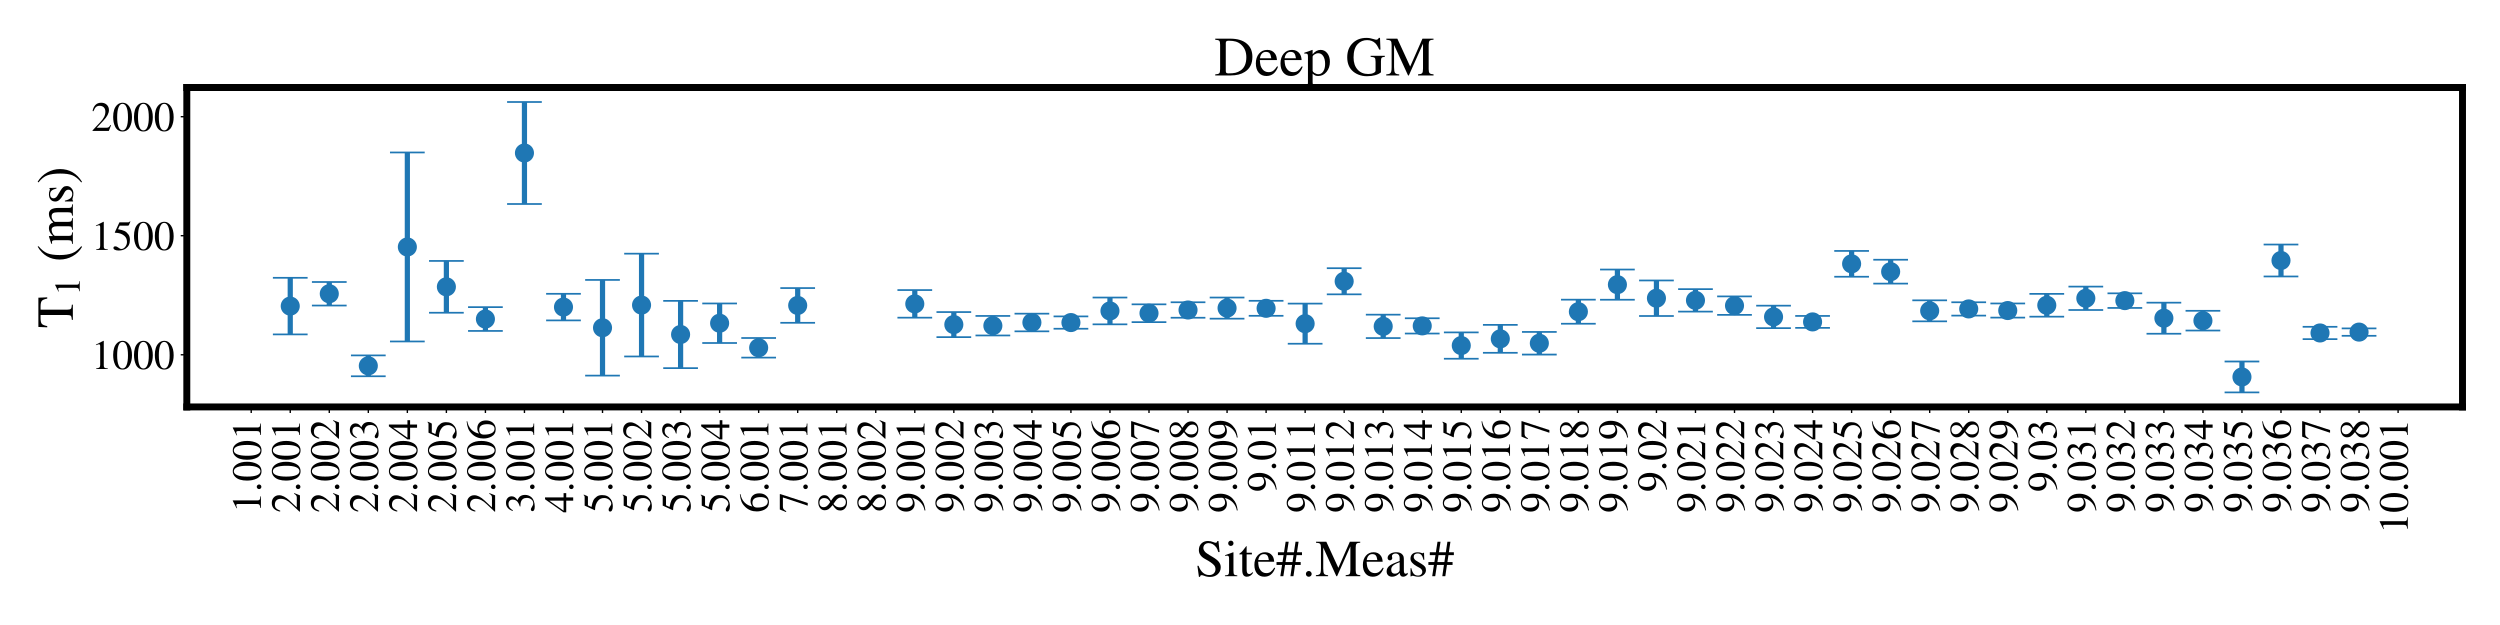 <?xml version="1.0" encoding="utf-8" standalone="no"?>
<!DOCTYPE svg PUBLIC "-//W3C//DTD SVG 1.1//EN"
  "http://www.w3.org/Graphics/SVG/1.1/DTD/svg11.dtd">
<!-- Created with matplotlib (https://matplotlib.org/) -->
<svg height="360pt" version="1.1" viewBox="0 0 1440 360" width="1440pt" xmlns="http://www.w3.org/2000/svg" xmlns:xlink="http://www.w3.org/1999/xlink">
 <defs>
  <style type="text/css">*{stroke-linecap:butt;stroke-linejoin:round;}</style>
 </defs>
 <g id="figure_1">
  <g id="patch_1">
   <path d="M 0 360 
L 1440 360 
L 1440 0 
L 0 0 
z
" style="fill:#ffffff;"/>
  </g>
  <g id="axes_1">
   <g id="patch_2">
    <path d="M 107.6 234.4 
L 1418.4 234.4 
L 1418.4 50.4 
L 107.6 50.4 
z
" style="fill:#ffffff;"/>
   </g>
   <g id="matplotlib.axis_1">
    <g id="xtick_1">
     <g id="line2d_1">
      <defs>
       <path d="M 0 0 
L 0 3.5 
" id="mf334ee7a73" style="stroke:#000000;stroke-width:0.8;"/>
      </defs>
      <g>
       <use style="stroke:#000000;stroke-width:0.8;" x="144.698" xlink:href="#mf334ee7a73" y="234.4"/>
      </g>
     </g>
     <g id="text_1">
      <!-- 1.001 -->
      <g transform="translate(150.289 295.4)rotate(-90)scale(0.24 -0.24)">
       <defs>
        <path d="M 39.406 0 
L 11.797 0 
L 11.797 1.5 
Q 17.297 1.797 19.297 3.547 
Q 21.297 5.297 21.297 9.5 
L 21.297 54.406 
Q 21.297 59.297 18.297 59.297 
Q 16.906 59.297 13.797 58.094 
L 11.094 57.094 
L 11.094 58.5 
L 29 67.594 
L 29.906 67.297 
L 29.906 7.594 
Q 29.906 4.297 31.906 2.891 
Q 33.906 1.5 39.406 1.5 
z
" id="STIXGeneral-Regular-49"/>
        <path d="M 18.094 4.297 
Q 18.094 2.094 16.438 0.5 
Q 14.797 -1.094 12.5 -1.094 
Q 10.203 -1.094 8.594 0.5 
Q 7 2.094 7 4.391 
Q 7 6.703 8.641 8.344 
Q 10.297 10 12.594 10 
Q 14.797 10 16.438 8.297 
Q 18.094 6.594 18.094 4.297 
z
" id="STIXGeneral-Regular-46"/>
        <path d="M 47.594 33 
Q 47.594 26.297 46.297 20.344 
Q 45 14.406 42.453 9.406 
Q 39.906 4.406 35.406 1.5 
Q 30.906 -1.406 25 -1.406 
Q 18.906 -1.406 14.297 1.688 
Q 9.703 4.797 7.203 10 
Q 4.703 15.203 3.547 21.094 
Q 2.406 27 2.406 33.594 
Q 2.406 42.906 4.703 50.344 
Q 7 57.797 12.344 62.688 
Q 17.703 67.594 25.406 67.594 
Q 35.203 67.594 41.391 58 
Q 47.594 48.406 47.594 33 
z
M 38 32.5 
Q 38 48.297 34.641 56.641 
Q 31.297 65 24.797 65 
Q 18.594 65 15.297 56.594 
Q 12 48.203 12 32.906 
Q 12 17.5 15.297 9.344 
Q 18.594 1.203 25 1.203 
Q 31.297 1.203 34.641 9.344 
Q 38 17.5 38 32.5 
z
" id="STIXGeneral-Regular-48"/>
       </defs>
       <use xlink:href="#STIXGeneral-Regular-49"/>
       <use x="50" xlink:href="#STIXGeneral-Regular-46"/>
       <use x="75" xlink:href="#STIXGeneral-Regular-48"/>
       <use x="125" xlink:href="#STIXGeneral-Regular-48"/>
       <use x="175" xlink:href="#STIXGeneral-Regular-49"/>
      </g>
     </g>
    </g>
    <g id="xtick_2">
     <g id="line2d_2">
      <g>
       <use style="stroke:#000000;stroke-width:0.8;" x="167.182" xlink:href="#mf334ee7a73" y="234.4"/>
      </g>
     </g>
     <g id="text_2">
      <!-- 2.001 -->
      <g transform="translate(172.773 295.4)rotate(-90)scale(0.24 -0.24)">
       <defs>
        <path d="M 47.406 13.703 
L 42 0 
L 2.906 0 
L 2.906 1.203 
L 20.703 20.094 
Q 27.703 27.406 30.703 33.5 
Q 33.703 39.594 33.703 46.094 
Q 33.703 52.797 30 56.5 
Q 26.297 60.203 19.797 60.203 
Q 14.406 60.203 11.25 57.391 
Q 8.094 54.594 5.094 47.203 
L 3 47.703 
Q 4.703 57 9.844 62.297 
Q 15 67.594 23.797 67.594 
Q 32.094 67.594 37.188 62.594 
Q 42.297 57.594 42.297 50 
Q 42.297 38.703 29.5 25.203 
L 13 7.594 
L 36.406 7.594 
Q 39.703 7.594 41.641 8.891 
Q 43.594 10.203 46 14.297 
z
" id="STIXGeneral-Regular-50"/>
       </defs>
       <use xlink:href="#STIXGeneral-Regular-50"/>
       <use x="50" xlink:href="#STIXGeneral-Regular-46"/>
       <use x="75" xlink:href="#STIXGeneral-Regular-48"/>
       <use x="125" xlink:href="#STIXGeneral-Regular-48"/>
       <use x="175" xlink:href="#STIXGeneral-Regular-49"/>
      </g>
     </g>
    </g>
    <g id="xtick_3">
     <g id="line2d_3">
      <g>
       <use style="stroke:#000000;stroke-width:0.8;" x="189.666" xlink:href="#mf334ee7a73" y="234.4"/>
      </g>
     </g>
     <g id="text_3">
      <!-- 2.002 -->
      <g transform="translate(195.257 295.4)rotate(-90)scale(0.24 -0.24)">
       <use xlink:href="#STIXGeneral-Regular-50"/>
       <use x="50" xlink:href="#STIXGeneral-Regular-46"/>
       <use x="75" xlink:href="#STIXGeneral-Regular-48"/>
       <use x="125" xlink:href="#STIXGeneral-Regular-48"/>
       <use x="175" xlink:href="#STIXGeneral-Regular-50"/>
      </g>
     </g>
    </g>
    <g id="xtick_4">
     <g id="line2d_4">
      <g>
       <use style="stroke:#000000;stroke-width:0.8;" x="212.149" xlink:href="#mf334ee7a73" y="234.4"/>
      </g>
     </g>
     <g id="text_4">
      <!-- 2.003 -->
      <g transform="translate(217.74 295.4)rotate(-90)scale(0.24 -0.24)">
       <defs>
        <path d="M 6.094 51 
L 4.5 51.406 
Q 6.797 58.906 11.688 63.25 
Q 16.594 67.594 24.094 67.594 
Q 31.094 67.594 35.391 63.797 
Q 39.703 60 39.703 53.906 
Q 39.703 45.703 30.406 40.094 
Q 35.906 37.703 38.703 34.797 
Q 43.094 29.906 43.094 21.906 
Q 43.094 13.906 38.5 7.906 
Q 35.094 3.297 28.75 0.938 
Q 22.406 -1.406 15.297 -1.406 
Q 4.094 -1.406 4.094 4.297 
Q 4.094 5.906 5.297 6.906 
Q 6.5 7.906 8.203 7.906 
Q 10.703 7.906 14.297 5.297 
Q 18.703 2.203 22.906 2.203 
Q 28.406 2.203 32.156 6.641 
Q 35.906 11.094 35.906 17.5 
Q 35.906 29 25.5 32 
Q 22.406 33 15.297 33 
L 15.297 34.406 
Q 20.906 36.297 23.703 38 
Q 31.797 42.594 31.797 51.406 
Q 31.797 56.406 28.938 59 
Q 26.094 61.594 21 61.594 
Q 12 61.594 6.094 51 
z
" id="STIXGeneral-Regular-51"/>
       </defs>
       <use xlink:href="#STIXGeneral-Regular-50"/>
       <use x="50" xlink:href="#STIXGeneral-Regular-46"/>
       <use x="75" xlink:href="#STIXGeneral-Regular-48"/>
       <use x="125" xlink:href="#STIXGeneral-Regular-48"/>
       <use x="175" xlink:href="#STIXGeneral-Regular-51"/>
      </g>
     </g>
    </g>
    <g id="xtick_5">
     <g id="line2d_5">
      <g>
       <use style="stroke:#000000;stroke-width:0.8;" x="234.633" xlink:href="#mf334ee7a73" y="234.4"/>
      </g>
     </g>
     <g id="text_5">
      <!-- 2.004 -->
      <g transform="translate(240.224 295.4)rotate(-90)scale(0.24 -0.24)">
       <defs>
        <path d="M 47.297 16.703 
L 37 16.703 
L 37 0 
L 29.203 0 
L 29.203 16.703 
L 1.203 16.703 
L 1.203 23.094 
L 32.594 67.594 
L 37 67.594 
L 37 23.094 
L 47.297 23.094 
z
M 29.203 23.094 
L 29.203 57.406 
L 5.203 23.094 
z
" id="STIXGeneral-Regular-52"/>
       </defs>
       <use xlink:href="#STIXGeneral-Regular-50"/>
       <use x="50" xlink:href="#STIXGeneral-Regular-46"/>
       <use x="75" xlink:href="#STIXGeneral-Regular-48"/>
       <use x="125" xlink:href="#STIXGeneral-Regular-48"/>
       <use x="175" xlink:href="#STIXGeneral-Regular-52"/>
      </g>
     </g>
    </g>
    <g id="xtick_6">
     <g id="line2d_6">
      <g>
       <use style="stroke:#000000;stroke-width:0.8;" x="257.117" xlink:href="#mf334ee7a73" y="234.4"/>
      </g>
     </g>
     <g id="text_6">
      <!-- 2.005 -->
      <g transform="translate(262.708 295.4)rotate(-90)scale(0.24 -0.24)">
       <defs>
        <path d="M 43.797 68.094 
L 40.203 59.594 
Q 39.594 58.297 37.5 58.297 
L 18.094 58.297 
L 14.094 49.797 
Q 25.094 47.703 30 45.25 
Q 34.906 42.797 39.094 37 
Q 42.594 32.203 42.594 24.297 
Q 42.594 17.094 40.25 12.188 
Q 37.906 7.297 32.797 3.5 
Q 26 -1.406 15.797 -1.406 
Q 10.094 -1.406 6.594 0.297 
Q 3.094 2 3.094 4.797 
Q 3.094 8.594 7.594 8.594 
Q 11.203 8.594 15 5.5 
Q 18.906 2.297 22.094 2.297 
Q 27.297 2.297 31.438 7.5 
Q 35.594 12.703 35.594 19.203 
Q 35.594 28.797 28.906 34.203 
Q 20.203 41.203 7.594 41.203 
Q 6.406 41.203 6.406 42 
L 6.5 42.5 
L 17.406 66.203 
L 38.094 66.203 
Q 39.797 66.203 40.75 66.703 
Q 41.703 67.203 42.906 68.797 
z
" id="STIXGeneral-Regular-53"/>
       </defs>
       <use xlink:href="#STIXGeneral-Regular-50"/>
       <use x="50" xlink:href="#STIXGeneral-Regular-46"/>
       <use x="75" xlink:href="#STIXGeneral-Regular-48"/>
       <use x="125" xlink:href="#STIXGeneral-Regular-48"/>
       <use x="175" xlink:href="#STIXGeneral-Regular-53"/>
      </g>
     </g>
    </g>
    <g id="xtick_7">
     <g id="line2d_7">
      <g>
       <use style="stroke:#000000;stroke-width:0.8;" x="279.6" xlink:href="#mf334ee7a73" y="234.4"/>
      </g>
     </g>
     <g id="text_7">
      <!-- 2.006 -->
      <g transform="translate(285.192 295.4)rotate(-90)scale(0.24 -0.24)">
       <defs>
        <path d="M 44.594 68.406 
L 44.797 66.797 
Q 33 64.906 25.094 57.25 
Q 17.203 49.594 15.203 38.297 
Q 21 42.797 27.906 42.797 
Q 36.703 42.797 41.75 37.188 
Q 46.797 31.594 46.797 21.906 
Q 46.797 12.094 41.703 5.906 
Q 35.797 -1.406 25.797 -1.406 
Q 13.594 -1.406 8.094 8.703 
Q 3.406 17.297 3.406 27.906 
Q 3.406 44.297 14.297 55.5 
Q 20.5 61.906 27.047 64.547 
Q 33.594 67.203 44.594 68.406 
z
M 37.797 18.797 
Q 37.797 38.203 24.297 38.203 
Q 19.297 38.203 16 35.547 
Q 12.703 32.906 12.703 26.594 
Q 12.703 14.906 16.344 8.156 
Q 20 1.406 26.906 1.406 
Q 32.203 1.406 35 6.156 
Q 37.797 10.906 37.797 18.797 
z
" id="STIXGeneral-Regular-54"/>
       </defs>
       <use xlink:href="#STIXGeneral-Regular-50"/>
       <use x="50" xlink:href="#STIXGeneral-Regular-46"/>
       <use x="75" xlink:href="#STIXGeneral-Regular-48"/>
       <use x="125" xlink:href="#STIXGeneral-Regular-48"/>
       <use x="175" xlink:href="#STIXGeneral-Regular-54"/>
      </g>
     </g>
    </g>
    <g id="xtick_8">
     <g id="line2d_8">
      <g>
       <use style="stroke:#000000;stroke-width:0.8;" x="302.084" xlink:href="#mf334ee7a73" y="234.4"/>
      </g>
     </g>
     <g id="text_8">
      <!-- 3.001 -->
      <g transform="translate(307.675 295.4)rotate(-90)scale(0.24 -0.24)">
       <use xlink:href="#STIXGeneral-Regular-51"/>
       <use x="50" xlink:href="#STIXGeneral-Regular-46"/>
       <use x="75" xlink:href="#STIXGeneral-Regular-48"/>
       <use x="125" xlink:href="#STIXGeneral-Regular-48"/>
       <use x="175" xlink:href="#STIXGeneral-Regular-49"/>
      </g>
     </g>
    </g>
    <g id="xtick_9">
     <g id="line2d_9">
      <g>
       <use style="stroke:#000000;stroke-width:0.8;" x="324.568" xlink:href="#mf334ee7a73" y="234.4"/>
      </g>
     </g>
     <g id="text_9">
      <!-- 4.001 -->
      <g transform="translate(330.159 295.4)rotate(-90)scale(0.24 -0.24)">
       <use xlink:href="#STIXGeneral-Regular-52"/>
       <use x="50" xlink:href="#STIXGeneral-Regular-46"/>
       <use x="75" xlink:href="#STIXGeneral-Regular-48"/>
       <use x="125" xlink:href="#STIXGeneral-Regular-48"/>
       <use x="175" xlink:href="#STIXGeneral-Regular-49"/>
      </g>
     </g>
    </g>
    <g id="xtick_10">
     <g id="line2d_10">
      <g>
       <use style="stroke:#000000;stroke-width:0.8;" x="347.051" xlink:href="#mf334ee7a73" y="234.4"/>
      </g>
     </g>
     <g id="text_10">
      <!-- 5.001 -->
      <g transform="translate(352.643 295.4)rotate(-90)scale(0.24 -0.24)">
       <use xlink:href="#STIXGeneral-Regular-53"/>
       <use x="50" xlink:href="#STIXGeneral-Regular-46"/>
       <use x="75" xlink:href="#STIXGeneral-Regular-48"/>
       <use x="125" xlink:href="#STIXGeneral-Regular-48"/>
       <use x="175" xlink:href="#STIXGeneral-Regular-49"/>
      </g>
     </g>
    </g>
    <g id="xtick_11">
     <g id="line2d_11">
      <g>
       <use style="stroke:#000000;stroke-width:0.8;" x="369.535" xlink:href="#mf334ee7a73" y="234.4"/>
      </g>
     </g>
     <g id="text_11">
      <!-- 5.002 -->
      <g transform="translate(375.126 295.4)rotate(-90)scale(0.24 -0.24)">
       <use xlink:href="#STIXGeneral-Regular-53"/>
       <use x="50" xlink:href="#STIXGeneral-Regular-46"/>
       <use x="75" xlink:href="#STIXGeneral-Regular-48"/>
       <use x="125" xlink:href="#STIXGeneral-Regular-48"/>
       <use x="175" xlink:href="#STIXGeneral-Regular-50"/>
      </g>
     </g>
    </g>
    <g id="xtick_12">
     <g id="line2d_12">
      <g>
       <use style="stroke:#000000;stroke-width:0.8;" x="392.019" xlink:href="#mf334ee7a73" y="234.4"/>
      </g>
     </g>
     <g id="text_12">
      <!-- 5.003 -->
      <g transform="translate(397.61 295.4)rotate(-90)scale(0.24 -0.24)">
       <use xlink:href="#STIXGeneral-Regular-53"/>
       <use x="50" xlink:href="#STIXGeneral-Regular-46"/>
       <use x="75" xlink:href="#STIXGeneral-Regular-48"/>
       <use x="125" xlink:href="#STIXGeneral-Regular-48"/>
       <use x="175" xlink:href="#STIXGeneral-Regular-51"/>
      </g>
     </g>
    </g>
    <g id="xtick_13">
     <g id="line2d_13">
      <g>
       <use style="stroke:#000000;stroke-width:0.8;" x="414.503" xlink:href="#mf334ee7a73" y="234.4"/>
      </g>
     </g>
     <g id="text_13">
      <!-- 5.004 -->
      <g transform="translate(420.094 295.4)rotate(-90)scale(0.24 -0.24)">
       <use xlink:href="#STIXGeneral-Regular-53"/>
       <use x="50" xlink:href="#STIXGeneral-Regular-46"/>
       <use x="75" xlink:href="#STIXGeneral-Regular-48"/>
       <use x="125" xlink:href="#STIXGeneral-Regular-48"/>
       <use x="175" xlink:href="#STIXGeneral-Regular-52"/>
      </g>
     </g>
    </g>
    <g id="xtick_14">
     <g id="line2d_14">
      <g>
       <use style="stroke:#000000;stroke-width:0.8;" x="436.986" xlink:href="#mf334ee7a73" y="234.4"/>
      </g>
     </g>
     <g id="text_14">
      <!-- 6.001 -->
      <g transform="translate(442.578 295.4)rotate(-90)scale(0.24 -0.24)">
       <use xlink:href="#STIXGeneral-Regular-54"/>
       <use x="50" xlink:href="#STIXGeneral-Regular-46"/>
       <use x="75" xlink:href="#STIXGeneral-Regular-48"/>
       <use x="125" xlink:href="#STIXGeneral-Regular-48"/>
       <use x="175" xlink:href="#STIXGeneral-Regular-49"/>
      </g>
     </g>
    </g>
    <g id="xtick_15">
     <g id="line2d_15">
      <g>
       <use style="stroke:#000000;stroke-width:0.8;" x="459.47" xlink:href="#mf334ee7a73" y="234.4"/>
      </g>
     </g>
     <g id="text_15">
      <!-- 7.001 -->
      <g transform="translate(465.061 295.4)rotate(-90)scale(0.24 -0.24)">
       <defs>
        <path d="M 44.906 64.594 
L 23.703 -0.797 
L 17.203 -0.797 
L 37 58.797 
L 15.5 58.797 
Q 11.203 58.797 9.094 57.297 
Q 7 55.797 3.797 50.594 
L 2 51.5 
L 8 66.203 
L 44.906 66.203 
z
" id="STIXGeneral-Regular-55"/>
       </defs>
       <use xlink:href="#STIXGeneral-Regular-55"/>
       <use x="50" xlink:href="#STIXGeneral-Regular-46"/>
       <use x="75" xlink:href="#STIXGeneral-Regular-48"/>
       <use x="125" xlink:href="#STIXGeneral-Regular-48"/>
       <use x="175" xlink:href="#STIXGeneral-Regular-49"/>
      </g>
     </g>
    </g>
    <g id="xtick_16">
     <g id="line2d_16">
      <g>
       <use style="stroke:#000000;stroke-width:0.8;" x="481.954" xlink:href="#mf334ee7a73" y="234.4"/>
      </g>
     </g>
     <g id="text_16">
      <!-- 8.001 -->
      <g transform="translate(487.545 295.4)rotate(-90)scale(0.24 -0.24)">
       <defs>
        <path d="M 44.5 15.5 
Q 44.5 7.797 39.141 3.188 
Q 33.797 -1.406 24.797 -1.406 
Q 16.406 -1.406 11 3.188 
Q 5.594 7.797 5.594 14.906 
Q 5.594 20.203 8.188 23.953 
Q 10.797 27.703 18.594 33.203 
Q 11.094 39.406 8.641 43.203 
Q 6.203 47 6.203 52 
Q 6.203 59.094 11.641 63.344 
Q 17.094 67.594 25.594 67.594 
Q 32.906 67.594 37.656 63.438 
Q 42.406 59.297 42.406 53.297 
Q 42.406 47.797 39.547 44.5 
Q 36.703 41.203 29 37.094 
Q 38 31.094 41.25 26.391 
Q 44.5 21.703 44.5 15.5 
z
M 35.5 53.297 
Q 35.5 58.5 32.594 61.641 
Q 29.703 64.797 24.594 64.797 
Q 19.5 64.797 16.547 62.141 
Q 13.594 59.5 13.594 54.891 
Q 13.594 50.297 16.547 46.547 
Q 19.5 42.797 26.094 38.906 
Q 31.203 41.906 33.344 45.25 
Q 35.5 48.594 35.5 53.297 
z
M 27.094 27.203 
L 21.203 31.203 
Q 16.797 27.594 15 24.141 
Q 13.203 20.703 13.203 15.797 
Q 13.203 9 16.641 5.203 
Q 20.094 1.406 25.906 1.406 
Q 30.797 1.406 33.844 4.453 
Q 36.906 7.5 36.906 12.406 
Q 36.906 16.906 34.594 20.297 
Q 32.297 23.703 27.094 27.203 
z
" id="STIXGeneral-Regular-56"/>
       </defs>
       <use xlink:href="#STIXGeneral-Regular-56"/>
       <use x="50" xlink:href="#STIXGeneral-Regular-46"/>
       <use x="75" xlink:href="#STIXGeneral-Regular-48"/>
       <use x="125" xlink:href="#STIXGeneral-Regular-48"/>
       <use x="175" xlink:href="#STIXGeneral-Regular-49"/>
      </g>
     </g>
    </g>
    <g id="xtick_17">
     <g id="line2d_17">
      <g>
       <use style="stroke:#000000;stroke-width:0.8;" x="504.437" xlink:href="#mf334ee7a73" y="234.4"/>
      </g>
     </g>
     <g id="text_17">
      <!-- 8.002 -->
      <g transform="translate(510.029 295.4)rotate(-90)scale(0.24 -0.24)">
       <use xlink:href="#STIXGeneral-Regular-56"/>
       <use x="50" xlink:href="#STIXGeneral-Regular-46"/>
       <use x="75" xlink:href="#STIXGeneral-Regular-48"/>
       <use x="125" xlink:href="#STIXGeneral-Regular-48"/>
       <use x="175" xlink:href="#STIXGeneral-Regular-50"/>
      </g>
     </g>
    </g>
    <g id="xtick_18">
     <g id="line2d_18">
      <g>
       <use style="stroke:#000000;stroke-width:0.8;" x="526.921" xlink:href="#mf334ee7a73" y="234.4"/>
      </g>
     </g>
     <g id="text_18">
      <!-- 9.001 -->
      <g transform="translate(532.512 295.4)rotate(-90)scale(0.24 -0.24)">
       <defs>
        <path d="M 5.906 -2.203 
L 5.594 -0.203 
Q 17.094 1.797 25.047 9.5 
Q 33 17.203 36 29.406 
Q 30.203 23.703 21 23.703 
Q 12.906 23.703 7.953 29.297 
Q 3 34.906 3 44 
Q 3 54.094 8.953 60.844 
Q 14.906 67.594 23.797 67.594 
Q 33.297 67.594 39.5 60 
Q 45.906 52 45.906 39.406 
Q 45.906 30.594 42.844 22.844 
Q 39.797 15.094 33.906 9.703 
Q 27.703 4.094 21.797 1.641 
Q 15.906 -0.797 5.906 -2.203 
z
M 36.203 35.5 
L 36.203 39.406 
Q 36.203 64.797 23 64.797 
Q 18.297 64.797 15.703 61.406 
Q 14.203 59.406 13.203 55.406 
Q 12.203 51.406 12.203 47.406 
Q 12.203 38.5 15.547 33.25 
Q 18.906 28 24.5 28 
Q 28.5 28 32.344 29.953 
Q 36.203 31.906 36.203 35.5 
z
" id="STIXGeneral-Regular-57"/>
       </defs>
       <use xlink:href="#STIXGeneral-Regular-57"/>
       <use x="50" xlink:href="#STIXGeneral-Regular-46"/>
       <use x="75" xlink:href="#STIXGeneral-Regular-48"/>
       <use x="125" xlink:href="#STIXGeneral-Regular-48"/>
       <use x="175" xlink:href="#STIXGeneral-Regular-49"/>
      </g>
     </g>
    </g>
    <g id="xtick_19">
     <g id="line2d_19">
      <g>
       <use style="stroke:#000000;stroke-width:0.8;" x="549.405" xlink:href="#mf334ee7a73" y="234.4"/>
      </g>
     </g>
     <g id="text_19">
      <!-- 9.002 -->
      <g transform="translate(554.996 295.4)rotate(-90)scale(0.24 -0.24)">
       <use xlink:href="#STIXGeneral-Regular-57"/>
       <use x="50" xlink:href="#STIXGeneral-Regular-46"/>
       <use x="75" xlink:href="#STIXGeneral-Regular-48"/>
       <use x="125" xlink:href="#STIXGeneral-Regular-48"/>
       <use x="175" xlink:href="#STIXGeneral-Regular-50"/>
      </g>
     </g>
    </g>
    <g id="xtick_20">
     <g id="line2d_20">
      <g>
       <use style="stroke:#000000;stroke-width:0.8;" x="571.889" xlink:href="#mf334ee7a73" y="234.4"/>
      </g>
     </g>
     <g id="text_20">
      <!-- 9.003 -->
      <g transform="translate(577.48 295.4)rotate(-90)scale(0.24 -0.24)">
       <use xlink:href="#STIXGeneral-Regular-57"/>
       <use x="50" xlink:href="#STIXGeneral-Regular-46"/>
       <use x="75" xlink:href="#STIXGeneral-Regular-48"/>
       <use x="125" xlink:href="#STIXGeneral-Regular-48"/>
       <use x="175" xlink:href="#STIXGeneral-Regular-51"/>
      </g>
     </g>
    </g>
    <g id="xtick_21">
     <g id="line2d_21">
      <g>
       <use style="stroke:#000000;stroke-width:0.8;" x="594.372" xlink:href="#mf334ee7a73" y="234.4"/>
      </g>
     </g>
     <g id="text_21">
      <!-- 9.004 -->
      <g transform="translate(599.963 295.4)rotate(-90)scale(0.24 -0.24)">
       <use xlink:href="#STIXGeneral-Regular-57"/>
       <use x="50" xlink:href="#STIXGeneral-Regular-46"/>
       <use x="75" xlink:href="#STIXGeneral-Regular-48"/>
       <use x="125" xlink:href="#STIXGeneral-Regular-48"/>
       <use x="175" xlink:href="#STIXGeneral-Regular-52"/>
      </g>
     </g>
    </g>
    <g id="xtick_22">
     <g id="line2d_22">
      <g>
       <use style="stroke:#000000;stroke-width:0.8;" x="616.856" xlink:href="#mf334ee7a73" y="234.4"/>
      </g>
     </g>
     <g id="text_22">
      <!-- 9.005 -->
      <g transform="translate(622.447 295.4)rotate(-90)scale(0.24 -0.24)">
       <use xlink:href="#STIXGeneral-Regular-57"/>
       <use x="50" xlink:href="#STIXGeneral-Regular-46"/>
       <use x="75" xlink:href="#STIXGeneral-Regular-48"/>
       <use x="125" xlink:href="#STIXGeneral-Regular-48"/>
       <use x="175" xlink:href="#STIXGeneral-Regular-53"/>
      </g>
     </g>
    </g>
    <g id="xtick_23">
     <g id="line2d_23">
      <g>
       <use style="stroke:#000000;stroke-width:0.8;" x="639.34" xlink:href="#mf334ee7a73" y="234.4"/>
      </g>
     </g>
     <g id="text_23">
      <!-- 9.006 -->
      <g transform="translate(644.931 295.4)rotate(-90)scale(0.24 -0.24)">
       <use xlink:href="#STIXGeneral-Regular-57"/>
       <use x="50" xlink:href="#STIXGeneral-Regular-46"/>
       <use x="75" xlink:href="#STIXGeneral-Regular-48"/>
       <use x="125" xlink:href="#STIXGeneral-Regular-48"/>
       <use x="175" xlink:href="#STIXGeneral-Regular-54"/>
      </g>
     </g>
    </g>
    <g id="xtick_24">
     <g id="line2d_24">
      <g>
       <use style="stroke:#000000;stroke-width:0.8;" x="661.823" xlink:href="#mf334ee7a73" y="234.4"/>
      </g>
     </g>
     <g id="text_24">
      <!-- 9.007 -->
      <g transform="translate(667.415 295.4)rotate(-90)scale(0.24 -0.24)">
       <use xlink:href="#STIXGeneral-Regular-57"/>
       <use x="50" xlink:href="#STIXGeneral-Regular-46"/>
       <use x="75" xlink:href="#STIXGeneral-Regular-48"/>
       <use x="125" xlink:href="#STIXGeneral-Regular-48"/>
       <use x="175" xlink:href="#STIXGeneral-Regular-55"/>
      </g>
     </g>
    </g>
    <g id="xtick_25">
     <g id="line2d_25">
      <g>
       <use style="stroke:#000000;stroke-width:0.8;" x="684.307" xlink:href="#mf334ee7a73" y="234.4"/>
      </g>
     </g>
     <g id="text_25">
      <!-- 9.008 -->
      <g transform="translate(689.898 295.4)rotate(-90)scale(0.24 -0.24)">
       <use xlink:href="#STIXGeneral-Regular-57"/>
       <use x="50" xlink:href="#STIXGeneral-Regular-46"/>
       <use x="75" xlink:href="#STIXGeneral-Regular-48"/>
       <use x="125" xlink:href="#STIXGeneral-Regular-48"/>
       <use x="175" xlink:href="#STIXGeneral-Regular-56"/>
      </g>
     </g>
    </g>
    <g id="xtick_26">
     <g id="line2d_26">
      <g>
       <use style="stroke:#000000;stroke-width:0.8;" x="706.791" xlink:href="#mf334ee7a73" y="234.4"/>
      </g>
     </g>
     <g id="text_26">
      <!-- 9.009 -->
      <g transform="translate(712.382 295.4)rotate(-90)scale(0.24 -0.24)">
       <use xlink:href="#STIXGeneral-Regular-57"/>
       <use x="50" xlink:href="#STIXGeneral-Regular-46"/>
       <use x="75" xlink:href="#STIXGeneral-Regular-48"/>
       <use x="125" xlink:href="#STIXGeneral-Regular-48"/>
       <use x="175" xlink:href="#STIXGeneral-Regular-57"/>
      </g>
     </g>
    </g>
    <g id="xtick_27">
     <g id="line2d_27">
      <g>
       <use style="stroke:#000000;stroke-width:0.8;" x="729.274" xlink:href="#mf334ee7a73" y="234.4"/>
      </g>
     </g>
     <g id="text_27">
      <!-- 9.01 -->
      <g transform="translate(734.866 283.4)rotate(-90)scale(0.24 -0.24)">
       <use xlink:href="#STIXGeneral-Regular-57"/>
       <use x="50" xlink:href="#STIXGeneral-Regular-46"/>
       <use x="75" xlink:href="#STIXGeneral-Regular-48"/>
       <use x="125" xlink:href="#STIXGeneral-Regular-49"/>
      </g>
     </g>
    </g>
    <g id="xtick_28">
     <g id="line2d_28">
      <g>
       <use style="stroke:#000000;stroke-width:0.8;" x="751.758" xlink:href="#mf334ee7a73" y="234.4"/>
      </g>
     </g>
     <g id="text_28">
      <!-- 9.011 -->
      <g transform="translate(757.349 295.4)rotate(-90)scale(0.24 -0.24)">
       <use xlink:href="#STIXGeneral-Regular-57"/>
       <use x="50" xlink:href="#STIXGeneral-Regular-46"/>
       <use x="75" xlink:href="#STIXGeneral-Regular-48"/>
       <use x="125" xlink:href="#STIXGeneral-Regular-49"/>
       <use x="175" xlink:href="#STIXGeneral-Regular-49"/>
      </g>
     </g>
    </g>
    <g id="xtick_29">
     <g id="line2d_29">
      <g>
       <use style="stroke:#000000;stroke-width:0.8;" x="774.242" xlink:href="#mf334ee7a73" y="234.4"/>
      </g>
     </g>
     <g id="text_29">
      <!-- 9.012 -->
      <g transform="translate(779.833 295.4)rotate(-90)scale(0.24 -0.24)">
       <use xlink:href="#STIXGeneral-Regular-57"/>
       <use x="50" xlink:href="#STIXGeneral-Regular-46"/>
       <use x="75" xlink:href="#STIXGeneral-Regular-48"/>
       <use x="125" xlink:href="#STIXGeneral-Regular-49"/>
       <use x="175" xlink:href="#STIXGeneral-Regular-50"/>
      </g>
     </g>
    </g>
    <g id="xtick_30">
     <g id="line2d_30">
      <g>
       <use style="stroke:#000000;stroke-width:0.8;" x="796.726" xlink:href="#mf334ee7a73" y="234.4"/>
      </g>
     </g>
     <g id="text_30">
      <!-- 9.013 -->
      <g transform="translate(802.317 295.4)rotate(-90)scale(0.24 -0.24)">
       <use xlink:href="#STIXGeneral-Regular-57"/>
       <use x="50" xlink:href="#STIXGeneral-Regular-46"/>
       <use x="75" xlink:href="#STIXGeneral-Regular-48"/>
       <use x="125" xlink:href="#STIXGeneral-Regular-49"/>
       <use x="175" xlink:href="#STIXGeneral-Regular-51"/>
      </g>
     </g>
    </g>
    <g id="xtick_31">
     <g id="line2d_31">
      <g>
       <use style="stroke:#000000;stroke-width:0.8;" x="819.209" xlink:href="#mf334ee7a73" y="234.4"/>
      </g>
     </g>
     <g id="text_31">
      <!-- 9.014 -->
      <g transform="translate(824.801 295.4)rotate(-90)scale(0.24 -0.24)">
       <use xlink:href="#STIXGeneral-Regular-57"/>
       <use x="50" xlink:href="#STIXGeneral-Regular-46"/>
       <use x="75" xlink:href="#STIXGeneral-Regular-48"/>
       <use x="125" xlink:href="#STIXGeneral-Regular-49"/>
       <use x="175" xlink:href="#STIXGeneral-Regular-52"/>
      </g>
     </g>
    </g>
    <g id="xtick_32">
     <g id="line2d_32">
      <g>
       <use style="stroke:#000000;stroke-width:0.8;" x="841.693" xlink:href="#mf334ee7a73" y="234.4"/>
      </g>
     </g>
     <g id="text_32">
      <!-- 9.015 -->
      <g transform="translate(847.284 295.4)rotate(-90)scale(0.24 -0.24)">
       <use xlink:href="#STIXGeneral-Regular-57"/>
       <use x="50" xlink:href="#STIXGeneral-Regular-46"/>
       <use x="75" xlink:href="#STIXGeneral-Regular-48"/>
       <use x="125" xlink:href="#STIXGeneral-Regular-49"/>
       <use x="175" xlink:href="#STIXGeneral-Regular-53"/>
      </g>
     </g>
    </g>
    <g id="xtick_33">
     <g id="line2d_33">
      <g>
       <use style="stroke:#000000;stroke-width:0.8;" x="864.177" xlink:href="#mf334ee7a73" y="234.4"/>
      </g>
     </g>
     <g id="text_33">
      <!-- 9.016 -->
      <g transform="translate(869.768 295.4)rotate(-90)scale(0.24 -0.24)">
       <use xlink:href="#STIXGeneral-Regular-57"/>
       <use x="50" xlink:href="#STIXGeneral-Regular-46"/>
       <use x="75" xlink:href="#STIXGeneral-Regular-48"/>
       <use x="125" xlink:href="#STIXGeneral-Regular-49"/>
       <use x="175" xlink:href="#STIXGeneral-Regular-54"/>
      </g>
     </g>
    </g>
    <g id="xtick_34">
     <g id="line2d_34">
      <g>
       <use style="stroke:#000000;stroke-width:0.8;" x="886.66" xlink:href="#mf334ee7a73" y="234.4"/>
      </g>
     </g>
     <g id="text_34">
      <!-- 9.017 -->
      <g transform="translate(892.252 295.4)rotate(-90)scale(0.24 -0.24)">
       <use xlink:href="#STIXGeneral-Regular-57"/>
       <use x="50" xlink:href="#STIXGeneral-Regular-46"/>
       <use x="75" xlink:href="#STIXGeneral-Regular-48"/>
       <use x="125" xlink:href="#STIXGeneral-Regular-49"/>
       <use x="175" xlink:href="#STIXGeneral-Regular-55"/>
      </g>
     </g>
    </g>
    <g id="xtick_35">
     <g id="line2d_35">
      <g>
       <use style="stroke:#000000;stroke-width:0.8;" x="909.144" xlink:href="#mf334ee7a73" y="234.4"/>
      </g>
     </g>
     <g id="text_35">
      <!-- 9.018 -->
      <g transform="translate(914.735 295.4)rotate(-90)scale(0.24 -0.24)">
       <use xlink:href="#STIXGeneral-Regular-57"/>
       <use x="50" xlink:href="#STIXGeneral-Regular-46"/>
       <use x="75" xlink:href="#STIXGeneral-Regular-48"/>
       <use x="125" xlink:href="#STIXGeneral-Regular-49"/>
       <use x="175" xlink:href="#STIXGeneral-Regular-56"/>
      </g>
     </g>
    </g>
    <g id="xtick_36">
     <g id="line2d_36">
      <g>
       <use style="stroke:#000000;stroke-width:0.8;" x="931.628" xlink:href="#mf334ee7a73" y="234.4"/>
      </g>
     </g>
     <g id="text_36">
      <!-- 9.019 -->
      <g transform="translate(937.219 295.4)rotate(-90)scale(0.24 -0.24)">
       <use xlink:href="#STIXGeneral-Regular-57"/>
       <use x="50" xlink:href="#STIXGeneral-Regular-46"/>
       <use x="75" xlink:href="#STIXGeneral-Regular-48"/>
       <use x="125" xlink:href="#STIXGeneral-Regular-49"/>
       <use x="175" xlink:href="#STIXGeneral-Regular-57"/>
      </g>
     </g>
    </g>
    <g id="xtick_37">
     <g id="line2d_37">
      <g>
       <use style="stroke:#000000;stroke-width:0.8;" x="954.111" xlink:href="#mf334ee7a73" y="234.4"/>
      </g>
     </g>
     <g id="text_37">
      <!-- 9.02 -->
      <g transform="translate(959.703 283.4)rotate(-90)scale(0.24 -0.24)">
       <use xlink:href="#STIXGeneral-Regular-57"/>
       <use x="50" xlink:href="#STIXGeneral-Regular-46"/>
       <use x="75" xlink:href="#STIXGeneral-Regular-48"/>
       <use x="125" xlink:href="#STIXGeneral-Regular-50"/>
      </g>
     </g>
    </g>
    <g id="xtick_38">
     <g id="line2d_38">
      <g>
       <use style="stroke:#000000;stroke-width:0.8;" x="976.595" xlink:href="#mf334ee7a73" y="234.4"/>
      </g>
     </g>
     <g id="text_38">
      <!-- 9.021 -->
      <g transform="translate(982.186 295.4)rotate(-90)scale(0.24 -0.24)">
       <use xlink:href="#STIXGeneral-Regular-57"/>
       <use x="50" xlink:href="#STIXGeneral-Regular-46"/>
       <use x="75" xlink:href="#STIXGeneral-Regular-48"/>
       <use x="125" xlink:href="#STIXGeneral-Regular-50"/>
       <use x="175" xlink:href="#STIXGeneral-Regular-49"/>
      </g>
     </g>
    </g>
    <g id="xtick_39">
     <g id="line2d_39">
      <g>
       <use style="stroke:#000000;stroke-width:0.8;" x="999.079" xlink:href="#mf334ee7a73" y="234.4"/>
      </g>
     </g>
     <g id="text_39">
      <!-- 9.022 -->
      <g transform="translate(1004.67 295.4)rotate(-90)scale(0.24 -0.24)">
       <use xlink:href="#STIXGeneral-Regular-57"/>
       <use x="50" xlink:href="#STIXGeneral-Regular-46"/>
       <use x="75" xlink:href="#STIXGeneral-Regular-48"/>
       <use x="125" xlink:href="#STIXGeneral-Regular-50"/>
       <use x="175" xlink:href="#STIXGeneral-Regular-50"/>
      </g>
     </g>
    </g>
    <g id="xtick_40">
     <g id="line2d_40">
      <g>
       <use style="stroke:#000000;stroke-width:0.8;" x="1021.563" xlink:href="#mf334ee7a73" y="234.4"/>
      </g>
     </g>
     <g id="text_40">
      <!-- 9.023 -->
      <g transform="translate(1027.154 295.4)rotate(-90)scale(0.24 -0.24)">
       <use xlink:href="#STIXGeneral-Regular-57"/>
       <use x="50" xlink:href="#STIXGeneral-Regular-46"/>
       <use x="75" xlink:href="#STIXGeneral-Regular-48"/>
       <use x="125" xlink:href="#STIXGeneral-Regular-50"/>
       <use x="175" xlink:href="#STIXGeneral-Regular-51"/>
      </g>
     </g>
    </g>
    <g id="xtick_41">
     <g id="line2d_41">
      <g>
       <use style="stroke:#000000;stroke-width:0.8;" x="1044.046" xlink:href="#mf334ee7a73" y="234.4"/>
      </g>
     </g>
     <g id="text_41">
      <!-- 9.024 -->
      <g transform="translate(1049.638 295.4)rotate(-90)scale(0.24 -0.24)">
       <use xlink:href="#STIXGeneral-Regular-57"/>
       <use x="50" xlink:href="#STIXGeneral-Regular-46"/>
       <use x="75" xlink:href="#STIXGeneral-Regular-48"/>
       <use x="125" xlink:href="#STIXGeneral-Regular-50"/>
       <use x="175" xlink:href="#STIXGeneral-Regular-52"/>
      </g>
     </g>
    </g>
    <g id="xtick_42">
     <g id="line2d_42">
      <g>
       <use style="stroke:#000000;stroke-width:0.8;" x="1066.53" xlink:href="#mf334ee7a73" y="234.4"/>
      </g>
     </g>
     <g id="text_42">
      <!-- 9.025 -->
      <g transform="translate(1072.121 295.4)rotate(-90)scale(0.24 -0.24)">
       <use xlink:href="#STIXGeneral-Regular-57"/>
       <use x="50" xlink:href="#STIXGeneral-Regular-46"/>
       <use x="75" xlink:href="#STIXGeneral-Regular-48"/>
       <use x="125" xlink:href="#STIXGeneral-Regular-50"/>
       <use x="175" xlink:href="#STIXGeneral-Regular-53"/>
      </g>
     </g>
    </g>
    <g id="xtick_43">
     <g id="line2d_43">
      <g>
       <use style="stroke:#000000;stroke-width:0.8;" x="1089.014" xlink:href="#mf334ee7a73" y="234.4"/>
      </g>
     </g>
     <g id="text_43">
      <!-- 9.026 -->
      <g transform="translate(1094.605 295.4)rotate(-90)scale(0.24 -0.24)">
       <use xlink:href="#STIXGeneral-Regular-57"/>
       <use x="50" xlink:href="#STIXGeneral-Regular-46"/>
       <use x="75" xlink:href="#STIXGeneral-Regular-48"/>
       <use x="125" xlink:href="#STIXGeneral-Regular-50"/>
       <use x="175" xlink:href="#STIXGeneral-Regular-54"/>
      </g>
     </g>
    </g>
    <g id="xtick_44">
     <g id="line2d_44">
      <g>
       <use style="stroke:#000000;stroke-width:0.8;" x="1111.497" xlink:href="#mf334ee7a73" y="234.4"/>
      </g>
     </g>
     <g id="text_44">
      <!-- 9.027 -->
      <g transform="translate(1117.089 295.4)rotate(-90)scale(0.24 -0.24)">
       <use xlink:href="#STIXGeneral-Regular-57"/>
       <use x="50" xlink:href="#STIXGeneral-Regular-46"/>
       <use x="75" xlink:href="#STIXGeneral-Regular-48"/>
       <use x="125" xlink:href="#STIXGeneral-Regular-50"/>
       <use x="175" xlink:href="#STIXGeneral-Regular-55"/>
      </g>
     </g>
    </g>
    <g id="xtick_45">
     <g id="line2d_45">
      <g>
       <use style="stroke:#000000;stroke-width:0.8;" x="1133.981" xlink:href="#mf334ee7a73" y="234.4"/>
      </g>
     </g>
     <g id="text_45">
      <!-- 9.028 -->
      <g transform="translate(1139.572 295.4)rotate(-90)scale(0.24 -0.24)">
       <use xlink:href="#STIXGeneral-Regular-57"/>
       <use x="50" xlink:href="#STIXGeneral-Regular-46"/>
       <use x="75" xlink:href="#STIXGeneral-Regular-48"/>
       <use x="125" xlink:href="#STIXGeneral-Regular-50"/>
       <use x="175" xlink:href="#STIXGeneral-Regular-56"/>
      </g>
     </g>
    </g>
    <g id="xtick_46">
     <g id="line2d_46">
      <g>
       <use style="stroke:#000000;stroke-width:0.8;" x="1156.465" xlink:href="#mf334ee7a73" y="234.4"/>
      </g>
     </g>
     <g id="text_46">
      <!-- 9.029 -->
      <g transform="translate(1162.056 295.4)rotate(-90)scale(0.24 -0.24)">
       <use xlink:href="#STIXGeneral-Regular-57"/>
       <use x="50" xlink:href="#STIXGeneral-Regular-46"/>
       <use x="75" xlink:href="#STIXGeneral-Regular-48"/>
       <use x="125" xlink:href="#STIXGeneral-Regular-50"/>
       <use x="175" xlink:href="#STIXGeneral-Regular-57"/>
      </g>
     </g>
    </g>
    <g id="xtick_47">
     <g id="line2d_47">
      <g>
       <use style="stroke:#000000;stroke-width:0.8;" x="1178.949" xlink:href="#mf334ee7a73" y="234.4"/>
      </g>
     </g>
     <g id="text_47">
      <!-- 9.03 -->
      <g transform="translate(1184.54 283.4)rotate(-90)scale(0.24 -0.24)">
       <use xlink:href="#STIXGeneral-Regular-57"/>
       <use x="50" xlink:href="#STIXGeneral-Regular-46"/>
       <use x="75" xlink:href="#STIXGeneral-Regular-48"/>
       <use x="125" xlink:href="#STIXGeneral-Regular-51"/>
      </g>
     </g>
    </g>
    <g id="xtick_48">
     <g id="line2d_48">
      <g>
       <use style="stroke:#000000;stroke-width:0.8;" x="1201.432" xlink:href="#mf334ee7a73" y="234.4"/>
      </g>
     </g>
     <g id="text_48">
      <!-- 9.031 -->
      <g transform="translate(1207.023 295.4)rotate(-90)scale(0.24 -0.24)">
       <use xlink:href="#STIXGeneral-Regular-57"/>
       <use x="50" xlink:href="#STIXGeneral-Regular-46"/>
       <use x="75" xlink:href="#STIXGeneral-Regular-48"/>
       <use x="125" xlink:href="#STIXGeneral-Regular-51"/>
       <use x="175" xlink:href="#STIXGeneral-Regular-49"/>
      </g>
     </g>
    </g>
    <g id="xtick_49">
     <g id="line2d_49">
      <g>
       <use style="stroke:#000000;stroke-width:0.8;" x="1223.916" xlink:href="#mf334ee7a73" y="234.4"/>
      </g>
     </g>
     <g id="text_49">
      <!-- 9.032 -->
      <g transform="translate(1229.507 295.4)rotate(-90)scale(0.24 -0.24)">
       <use xlink:href="#STIXGeneral-Regular-57"/>
       <use x="50" xlink:href="#STIXGeneral-Regular-46"/>
       <use x="75" xlink:href="#STIXGeneral-Regular-48"/>
       <use x="125" xlink:href="#STIXGeneral-Regular-51"/>
       <use x="175" xlink:href="#STIXGeneral-Regular-50"/>
      </g>
     </g>
    </g>
    <g id="xtick_50">
     <g id="line2d_50">
      <g>
       <use style="stroke:#000000;stroke-width:0.8;" x="1246.4" xlink:href="#mf334ee7a73" y="234.4"/>
      </g>
     </g>
     <g id="text_50">
      <!-- 9.033 -->
      <g transform="translate(1251.991 295.4)rotate(-90)scale(0.24 -0.24)">
       <use xlink:href="#STIXGeneral-Regular-57"/>
       <use x="50" xlink:href="#STIXGeneral-Regular-46"/>
       <use x="75" xlink:href="#STIXGeneral-Regular-48"/>
       <use x="125" xlink:href="#STIXGeneral-Regular-51"/>
       <use x="175" xlink:href="#STIXGeneral-Regular-51"/>
      </g>
     </g>
    </g>
    <g id="xtick_51">
     <g id="line2d_51">
      <g>
       <use style="stroke:#000000;stroke-width:0.8;" x="1268.883" xlink:href="#mf334ee7a73" y="234.4"/>
      </g>
     </g>
     <g id="text_51">
      <!-- 9.034 -->
      <g transform="translate(1274.475 295.4)rotate(-90)scale(0.24 -0.24)">
       <use xlink:href="#STIXGeneral-Regular-57"/>
       <use x="50" xlink:href="#STIXGeneral-Regular-46"/>
       <use x="75" xlink:href="#STIXGeneral-Regular-48"/>
       <use x="125" xlink:href="#STIXGeneral-Regular-51"/>
       <use x="175" xlink:href="#STIXGeneral-Regular-52"/>
      </g>
     </g>
    </g>
    <g id="xtick_52">
     <g id="line2d_52">
      <g>
       <use style="stroke:#000000;stroke-width:0.8;" x="1291.367" xlink:href="#mf334ee7a73" y="234.4"/>
      </g>
     </g>
     <g id="text_52">
      <!-- 9.035 -->
      <g transform="translate(1296.958 295.4)rotate(-90)scale(0.24 -0.24)">
       <use xlink:href="#STIXGeneral-Regular-57"/>
       <use x="50" xlink:href="#STIXGeneral-Regular-46"/>
       <use x="75" xlink:href="#STIXGeneral-Regular-48"/>
       <use x="125" xlink:href="#STIXGeneral-Regular-51"/>
       <use x="175" xlink:href="#STIXGeneral-Regular-53"/>
      </g>
     </g>
    </g>
    <g id="xtick_53">
     <g id="line2d_53">
      <g>
       <use style="stroke:#000000;stroke-width:0.8;" x="1313.851" xlink:href="#mf334ee7a73" y="234.4"/>
      </g>
     </g>
     <g id="text_53">
      <!-- 9.036 -->
      <g transform="translate(1319.442 295.4)rotate(-90)scale(0.24 -0.24)">
       <use xlink:href="#STIXGeneral-Regular-57"/>
       <use x="50" xlink:href="#STIXGeneral-Regular-46"/>
       <use x="75" xlink:href="#STIXGeneral-Regular-48"/>
       <use x="125" xlink:href="#STIXGeneral-Regular-51"/>
       <use x="175" xlink:href="#STIXGeneral-Regular-54"/>
      </g>
     </g>
    </g>
    <g id="xtick_54">
     <g id="line2d_54">
      <g>
       <use style="stroke:#000000;stroke-width:0.8;" x="1336.334" xlink:href="#mf334ee7a73" y="234.4"/>
      </g>
     </g>
     <g id="text_54">
      <!-- 9.037 -->
      <g transform="translate(1341.926 295.4)rotate(-90)scale(0.24 -0.24)">
       <use xlink:href="#STIXGeneral-Regular-57"/>
       <use x="50" xlink:href="#STIXGeneral-Regular-46"/>
       <use x="75" xlink:href="#STIXGeneral-Regular-48"/>
       <use x="125" xlink:href="#STIXGeneral-Regular-51"/>
       <use x="175" xlink:href="#STIXGeneral-Regular-55"/>
      </g>
     </g>
    </g>
    <g id="xtick_55">
     <g id="line2d_55">
      <g>
       <use style="stroke:#000000;stroke-width:0.8;" x="1358.818" xlink:href="#mf334ee7a73" y="234.4"/>
      </g>
     </g>
     <g id="text_55">
      <!-- 9.038 -->
      <g transform="translate(1364.409 295.4)rotate(-90)scale(0.24 -0.24)">
       <use xlink:href="#STIXGeneral-Regular-57"/>
       <use x="50" xlink:href="#STIXGeneral-Regular-46"/>
       <use x="75" xlink:href="#STIXGeneral-Regular-48"/>
       <use x="125" xlink:href="#STIXGeneral-Regular-51"/>
       <use x="175" xlink:href="#STIXGeneral-Regular-56"/>
      </g>
     </g>
    </g>
    <g id="xtick_56">
     <g id="line2d_56">
      <g>
       <use style="stroke:#000000;stroke-width:0.8;" x="1381.302" xlink:href="#mf334ee7a73" y="234.4"/>
      </g>
     </g>
     <g id="text_56">
      <!-- 10.001 -->
      <g transform="translate(1386.893 307.4)rotate(-90)scale(0.24 -0.24)">
       <use xlink:href="#STIXGeneral-Regular-49"/>
       <use x="50" xlink:href="#STIXGeneral-Regular-48"/>
       <use x="100" xlink:href="#STIXGeneral-Regular-46"/>
       <use x="125" xlink:href="#STIXGeneral-Regular-48"/>
       <use x="175" xlink:href="#STIXGeneral-Regular-48"/>
       <use x="225" xlink:href="#STIXGeneral-Regular-49"/>
      </g>
     </g>
    </g>
    <g id="text_57">
     <!-- Site#.Meas# -->
     <g transform="translate(688.417 331.889)scale(0.3 -0.3)">
      <defs>
       <path d="M 46.906 46.297 
L 44.406 46.297 
Q 42.703 52.5 40.297 55.703 
Q 34.203 63.5 25.797 63.5 
Q 21.203 63.5 18.453 60.844 
Q 15.703 58.203 15.703 54 
Q 15.703 52 16.703 50.094 
Q 17.703 48.203 18.844 46.844 
Q 20 45.5 22.891 43.5 
Q 25.797 41.5 27.594 40.453 
Q 29.406 39.406 33.594 36.906 
Q 41.703 32.203 45.391 27.547 
Q 49.094 22.906 49.094 17.297 
Q 49.094 9 43.297 3.797 
Q 37.5 -1.406 28.703 -1.406 
Q 22.203 -1.406 16.906 0.906 
Q 14.297 2 12.203 2 
Q 11 2 10.203 1.094 
Q 9.406 0.203 9.406 -1.297 
L 7.203 -1.297 
L 4.297 19.906 
L 6.5 19.906 
Q 13.203 2.203 27.094 2.203 
Q 32.406 2.203 35.703 5.344 
Q 39 8.5 39 13.406 
Q 39 18.094 36.094 21.297 
Q 31.297 26.5 19.297 32.906 
Q 7.094 39.406 7.094 50.094 
Q 7.094 58.094 12 62.844 
Q 16.906 67.594 24.5 67.594 
Q 29.797 67.594 35 65.406 
Q 37.703 64.203 39.406 64.203 
Q 42 64.203 42.594 67.594 
L 44.703 67.594 
z
" id="STIXGeneral-Regular-83"/>
       <path d="M 18 63.203 
Q 18 61 16.5 59.547 
Q 15 58.094 12.797 58.094 
Q 10.703 58.094 9.25 59.547 
Q 7.797 61 7.797 63.203 
Q 7.797 65.297 9.297 66.797 
Q 10.797 68.297 12.906 68.297 
Q 15.094 68.297 16.547 66.797 
Q 18 65.297 18 63.203 
z
M 25.297 0 
L 1.594 0 
L 1.594 1.5 
Q 6.797 1.797 8.141 3.297 
Q 9.5 4.797 9.5 10.406 
L 9.5 33.094 
Q 9.5 36.594 8.797 38 
Q 8.094 39.406 6.203 39.406 
Q 3.797 39.406 2 38.906 
L 2 40.5 
L 17.5 46 
L 17.906 45.594 
L 17.906 10.5 
Q 17.906 4.906 19.156 3.406 
Q 20.406 1.906 25.297 1.5 
z
" id="STIXGeneral-Regular-105"/>
       <path d="M 26.594 7.703 
L 27.906 6.594 
Q 23.094 -1 15.797 -1 
Q 7 -1 7 11.703 
L 7 41.797 
L 1.703 41.797 
Q 1.297 42.094 1.297 42.5 
Q 1.297 43.297 3 44.406 
Q 6.797 46.594 12.703 55.094 
Q 12.906 55.406 13.656 56.344 
Q 14.406 57.297 14.703 57.906 
Q 15.406 57.906 15.406 56.594 
L 15.406 45 
L 25.5 45 
L 25.5 41.797 
L 15.406 41.797 
L 15.406 13.203 
Q 15.406 8.406 16.594 6.297 
Q 17.797 4.203 20.594 4.203 
Q 23.594 4.203 26.594 7.703 
z
" id="STIXGeneral-Regular-116"/>
       <path d="M 40.797 16.406 
L 42.406 15.703 
Q 36.406 -1 21.5 -1 
Q 12.703 -1 7.594 5.141 
Q 2.5 11.297 2.5 21.703 
Q 2.5 32.406 8.203 39.203 
Q 13.906 46 23.203 46 
Q 32.203 46 37.094 39.094 
Q 40 35.094 40.5 27.703 
L 9.703 27.703 
Q 10.094 21.406 10.938 18.094 
Q 11.797 14.797 14.297 11.406 
Q 18.5 5.906 25.406 5.906 
Q 30.297 5.906 33.641 8.297 
Q 37 10.703 40.797 16.406 
z
M 9.906 30.906 
L 30.297 30.906 
Q 29.406 37.203 27.344 39.797 
Q 25.297 42.406 20.5 42.406 
Q 16.297 42.406 13.5 39.453 
Q 10.703 36.5 9.906 30.906 
z
" id="STIXGeneral-Regular-101"/>
       <path d="M 49.5 40.5 
L 39.094 40.5 
L 37.094 27.094 
L 47 27.094 
L 47 21.594 
L 36.203 21.594 
L 33.094 0 
L 27.297 0 
L 30.406 21.594 
L 17 21.594 
L 13.703 0 
L 7.906 0 
L 11.203 21.594 
L 0.594 21.594 
L 0.594 27.094 
L 12.094 27.094 
L 14.203 40.5 
L 3.297 40.5 
L 3.297 46 
L 15 46 
L 18.094 66.203 
L 23.906 66.203 
L 20.797 46 
L 34.094 46 
L 37.094 66.203 
L 42.906 66.203 
L 39.906 46 
L 49.5 46 
z
M 33.297 40.5 
L 20 40.5 
L 17.906 27.094 
L 31.297 27.094 
z
" id="STIXGeneral-Regular-35"/>
       <path d="M 86.406 0 
L 58.406 0 
L 58.406 1.906 
Q 64.297 2.297 65.844 4.141 
Q 67.406 6 67.406 12.297 
L 67.406 57.203 
L 41.906 0 
L 40.5 0 
L 15.297 54.906 
L 15.297 15.094 
Q 15.297 7 17 4.594 
Q 18.703 2.203 24.594 1.906 
L 24.594 0 
L 1.203 0 
L 1.203 1.906 
Q 5.594 2.203 7.5 3.203 
Q 9.406 4.203 10.156 6.75 
Q 10.906 9.297 10.906 15.094 
L 10.906 54.906 
Q 10.906 60.594 9.203 62.25 
Q 7.5 63.906 1.406 64.297 
L 1.406 66.203 
L 21.203 66.203 
L 44.297 16 
L 66.406 66.203 
L 86.297 66.203 
L 86.297 64.297 
Q 80.906 64.203 79.25 62.391 
Q 77.594 60.594 77.594 55 
L 77.594 11.203 
Q 77.594 5.906 79.25 4.094 
Q 80.906 2.297 86.406 1.906 
z
" id="STIXGeneral-Regular-77"/>
       <path d="M 44.203 6.594 
L 44.203 3.797 
Q 40.406 -1 35.203 -1 
Q 29.5 -1 28.797 6.297 
L 28.703 6.297 
Q 22.297 -1 14.203 -1 
Q 9.5 -1 6.594 1.75 
Q 3.703 4.5 3.703 9.406 
Q 3.703 16.406 10.703 21.094 
Q 15.5 24.297 28.703 29.203 
L 28.703 34.594 
Q 28.703 39.094 26.547 41.344 
Q 24.406 43.594 20.906 43.594 
Q 17.906 43.594 15.906 42.141 
Q 13.906 40.703 13.906 38.703 
Q 13.906 37.797 14.203 36.688 
Q 14.5 35.594 14.5 34.5 
Q 14.5 33 13.141 31.703 
Q 11.797 30.406 9.906 30.406 
Q 8.203 30.406 6.891 31.703 
Q 5.594 33 5.594 35 
Q 5.594 39.797 10.703 43 
Q 15.406 46 22.203 46 
Q 30.297 46 34 41.5 
Q 35.797 39.406 36.297 37.25 
Q 36.797 35.094 36.797 30.406 
L 36.797 11.297 
Q 36.797 4.703 39.906 4.703 
Q 41.906 4.703 44.203 6.594 
z
M 28.703 12.703 
L 28.703 26.797 
Q 19.5 23.594 15.906 20.203 
Q 12.5 17.094 12.5 12.5 
Q 12.5 8.703 14.391 6.75 
Q 16.297 4.797 19.406 4.797 
Q 22.703 4.797 25.203 6.406 
Q 27.297 7.906 28 9.203 
Q 28.703 10.5 28.703 12.703 
z
" id="STIXGeneral-Regular-97"/>
       <path d="M 15.594 30.094 
L 26 23.797 
Q 31 20.797 32.891 18.188 
Q 34.797 15.594 34.797 11.5 
Q 34.797 6.5 30.641 2.75 
Q 26.5 -1 20.797 -1 
Q 16.094 -1 13.5 -0.094 
Q 10.797 0.797 8.906 0.797 
Q 7.203 0.797 6.5 -0.406 
L 5.203 -0.406 
L 5.203 15.297 
L 6.797 15.297 
Q 8.406 8 11.406 4.594 
Q 14.406 1.203 19.5 1.203 
Q 23.203 1.203 25.5 3.297 
Q 27.797 5.406 27.797 8.594 
Q 27.797 13.203 22.5 16.094 
L 17.094 19.094 
Q 5.094 25.797 5.094 33.594 
Q 5.094 39.406 8.844 42.656 
Q 12.594 45.906 18.906 45.906 
Q 23.297 45.906 25.594 44.797 
Q 27.406 44 28.406 44 
Q 29.094 44 30 45 
L 31.094 45 
L 31.594 31.406 
L 30.094 31.406 
Q 28.406 38.203 25.844 40.953 
Q 23.297 43.703 18.797 43.703 
Q 15.406 43.703 13.344 42 
Q 11.297 40.297 11.297 36.906 
Q 11.297 35.203 12.438 33.25 
Q 13.594 31.297 15.594 30.094 
z
" id="STIXGeneral-Regular-115"/>
      </defs>
      <use xlink:href="#STIXGeneral-Regular-83"/>
      <use x="55.6" xlink:href="#STIXGeneral-Regular-105"/>
      <use x="83.4" xlink:href="#STIXGeneral-Regular-116"/>
      <use x="111.2" xlink:href="#STIXGeneral-Regular-101"/>
      <use x="155.6" xlink:href="#STIXGeneral-Regular-35"/>
      <use x="205.6" xlink:href="#STIXGeneral-Regular-46"/>
      <use x="230.6" xlink:href="#STIXGeneral-Regular-77"/>
      <use x="319.5" xlink:href="#STIXGeneral-Regular-101"/>
      <use x="363.9" xlink:href="#STIXGeneral-Regular-97"/>
      <use x="408.3" xlink:href="#STIXGeneral-Regular-115"/>
      <use x="447.2" xlink:href="#STIXGeneral-Regular-35"/>
     </g>
    </g>
   </g>
   <g id="matplotlib.axis_2">
    <g id="ytick_1">
     <g id="line2d_57">
      <defs>
       <path d="M 0 0 
L -3.5 0 
" id="m7b94595f37" style="stroke:#000000;stroke-width:0.8;"/>
      </defs>
      <g>
       <use style="stroke:#000000;stroke-width:0.8;" x="107.6" xlink:href="#m7b94595f37" y="204.335"/>
      </g>
     </g>
     <g id="text_58">
      <!-- 1000 -->
      <g transform="translate(52.6 212.531)scale(0.24 -0.24)">
       <use xlink:href="#STIXGeneral-Regular-49"/>
       <use x="50" xlink:href="#STIXGeneral-Regular-48"/>
       <use x="100" xlink:href="#STIXGeneral-Regular-48"/>
       <use x="150" xlink:href="#STIXGeneral-Regular-48"/>
      </g>
     </g>
    </g>
    <g id="ytick_2">
     <g id="line2d_58">
      <g>
       <use style="stroke:#000000;stroke-width:0.8;" x="107.6" xlink:href="#m7b94595f37" y="135.769"/>
      </g>
     </g>
     <g id="text_59">
      <!-- 1500 -->
      <g transform="translate(52.6 143.965)scale(0.24 -0.24)">
       <use xlink:href="#STIXGeneral-Regular-49"/>
       <use x="50" xlink:href="#STIXGeneral-Regular-53"/>
       <use x="100" xlink:href="#STIXGeneral-Regular-48"/>
       <use x="150" xlink:href="#STIXGeneral-Regular-48"/>
      </g>
     </g>
    </g>
    <g id="ytick_3">
     <g id="line2d_59">
      <g>
       <use style="stroke:#000000;stroke-width:0.8;" x="107.6" xlink:href="#m7b94595f37" y="67.203"/>
      </g>
     </g>
     <g id="text_60">
      <!-- 2000 -->
      <g transform="translate(52.6 75.399)scale(0.24 -0.24)">
       <use xlink:href="#STIXGeneral-Regular-50"/>
       <use x="50" xlink:href="#STIXGeneral-Regular-48"/>
       <use x="100" xlink:href="#STIXGeneral-Regular-48"/>
       <use x="150" xlink:href="#STIXGeneral-Regular-48"/>
      </g>
     </g>
    </g>
    <g id="text_61">
     <!-- T$_1$ (ms) -->
     <g transform="translate(42.089 189.05)rotate(-90)scale(0.3 -0.3)">
      <defs>
       <path d="M 59.297 49.203 
L 56.906 49.203 
Q 55.297 57.406 52.391 59.703 
Q 49.5 62 41.5 62 
L 35.594 62 
L 35.594 11.094 
Q 35.594 5.406 37.297 3.797 
Q 39 2.203 45.203 1.906 
L 45.203 0 
L 16 0 
L 16 1.906 
Q 22.297 2.297 23.844 4 
Q 25.406 5.703 25.406 12.297 
L 25.406 62 
L 19.406 62 
Q 11.297 62 8.438 59.641 
Q 5.594 57.297 4.094 49.203 
L 1.703 49.203 
L 2.406 66.203 
L 58.594 66.203 
z
" id="STIXGeneral-Regular-84"/>
       <path id="STIXGeneral-Regular-32"/>
       <path d="M 30.406 -16.094 
L 29.203 -17.703 
Q 17.594 -11.094 11.188 0.5 
Q 4.797 12.094 4.797 25.203 
Q 4.797 52.906 29.5 67.594 
L 30.406 66 
Q 20.203 57.297 16.797 48.844 
Q 13.406 40.406 13.406 25.5 
Q 13.406 10.703 16.906 1.5 
Q 20.406 -7.703 30.406 -16.094 
z
" id="STIXGeneral-Regular-40"/>
       <path d="M 77.5 0 
L 55.703 0 
L 55.703 1.5 
Q 59.906 1.906 61.047 3.25 
Q 62.203 4.594 62.203 9 
L 62.203 29.594 
Q 62.203 35.594 60.453 38.188 
Q 58.703 40.797 54.5 40.797 
Q 51 40.797 48.547 39.391 
Q 46.094 38 43.797 34.703 
L 43.797 9.5 
Q 43.797 4.703 45.25 3.141 
Q 46.703 1.594 51 1.5 
L 51 0 
L 28.594 0 
L 28.594 1.5 
Q 33 1.797 34.203 2.938 
Q 35.406 4.094 35.406 8.594 
L 35.406 29.703 
Q 35.406 40.797 28.906 40.797 
Q 26.094 40.797 22.938 39.547 
Q 19.797 38.297 18.297 36.5 
Q 17 35 17 34.797 
L 17 7 
Q 17 3.797 18.391 2.75 
Q 19.797 1.703 23.797 1.5 
L 23.797 0 
L 1.594 0 
L 1.594 1.5 
Q 5.797 1.594 7.188 3.047 
Q 8.594 4.5 8.594 8.797 
L 8.594 33.594 
Q 8.594 37.297 7.797 38.75 
Q 7 40.203 5.094 40.203 
Q 3.594 40.203 1.906 39.797 
L 1.906 41.5 
Q 8.703 43.406 15.797 46 
L 16.594 45.703 
L 16.594 38.297 
L 16.797 38.297 
Q 21.297 43 24.75 44.5 
Q 28.203 46 32.094 46 
Q 40 46 42.703 37.594 
Q 50.5 46 59 46 
Q 70.594 46 70.594 28 
L 70.594 7.703 
Q 70.594 4.406 71.594 3.156 
Q 72.594 1.906 74.906 1.703 
L 77.5 1.5 
z
" id="STIXGeneral-Regular-109"/>
       <path d="M 2.906 66 
L 4.094 67.594 
Q 15.5 60.797 22 49.188 
Q 28.5 37.594 28.5 24.703 
Q 28.5 -2.594 3.797 -17.703 
L 2.906 -16.094 
Q 13.203 -7.594 16.547 0.844 
Q 19.906 9.297 19.906 24.406 
Q 19.906 39.594 16.547 48.75 
Q 13.203 57.906 2.906 66 
z
" id="STIXGeneral-Regular-41"/>
      </defs>
      <use transform="translate(0 0.406)" xlink:href="#STIXGeneral-Regular-84"/>
      <use transform="translate(62.643 -12.822)scale(0.7)" xlink:href="#STIXGeneral-Regular-49"/>
      <use transform="translate(102.053 0.406)" xlink:href="#STIXGeneral-Regular-32"/>
      <use transform="translate(127.053 0.406)" xlink:href="#STIXGeneral-Regular-40"/>
      <use transform="translate(160.353 0.406)" xlink:href="#STIXGeneral-Regular-109"/>
      <use transform="translate(238.153 0.406)" xlink:href="#STIXGeneral-Regular-115"/>
      <use transform="translate(277.053 0.406)" xlink:href="#STIXGeneral-Regular-41"/>
     </g>
    </g>
   </g>
   <g id="LineCollection_1">
    <path clip-path="url(#p8afa4b37f8)" d="M 0 0 
" style="fill:none;stroke:#1f77b4;stroke-width:3;"/>
    <path clip-path="url(#p8afa4b37f8)" d="M 167.182 192.598 
L 167.182 160.028 
" style="fill:none;stroke:#1f77b4;stroke-width:3;"/>
    <path clip-path="url(#p8afa4b37f8)" d="M 189.666 175.999 
L 189.666 162.414 
" style="fill:none;stroke:#1f77b4;stroke-width:3;"/>
    <path clip-path="url(#p8afa4b37f8)" d="M 212.149 216.747 
L 212.149 204.709 
" style="fill:none;stroke:#1f77b4;stroke-width:3;"/>
    <path clip-path="url(#p8afa4b37f8)" d="M 234.633 196.696 
L 234.633 87.814 
" style="fill:none;stroke:#1f77b4;stroke-width:3;"/>
    <path clip-path="url(#p8afa4b37f8)" d="M 257.117 180.127 
L 257.117 150.291 
" style="fill:none;stroke:#1f77b4;stroke-width:3;"/>
    <path clip-path="url(#p8afa4b37f8)" d="M 279.6 190.633 
L 279.6 176.898 
" style="fill:none;stroke:#1f77b4;stroke-width:3;"/>
    <path clip-path="url(#p8afa4b37f8)" d="M 302.084 117.485 
L 302.084 58.764 
" style="fill:none;stroke:#1f77b4;stroke-width:3;"/>
    <path clip-path="url(#p8afa4b37f8)" d="M 324.568 184.538 
L 324.568 169.211 
" style="fill:none;stroke:#1f77b4;stroke-width:3;"/>
    <path clip-path="url(#p8afa4b37f8)" d="M 347.051 216.344 
L 347.051 161.234 
" style="fill:none;stroke:#1f77b4;stroke-width:3;"/>
    <path clip-path="url(#p8afa4b37f8)" d="M 369.535 205.338 
L 369.535 146.119 
" style="fill:none;stroke:#1f77b4;stroke-width:3;"/>
    <path clip-path="url(#p8afa4b37f8)" d="M 392.019 212.03 
L 392.019 173.308 
" style="fill:none;stroke:#1f77b4;stroke-width:3;"/>
    <path clip-path="url(#p8afa4b37f8)" d="M 414.503 197.549 
L 414.503 174.798 
" style="fill:none;stroke:#1f77b4;stroke-width:3;"/>
    <path clip-path="url(#p8afa4b37f8)" d="M 436.986 205.971 
L 436.986 194.67 
" style="fill:none;stroke:#1f77b4;stroke-width:3;"/>
    <path clip-path="url(#p8afa4b37f8)" d="M 459.47 185.948 
L 459.47 165.925 
" style="fill:none;stroke:#1f77b4;stroke-width:3;"/>
    <path clip-path="url(#p8afa4b37f8)" d="M 0 0 
" style="fill:none;stroke:#1f77b4;stroke-width:3;"/>
    <path clip-path="url(#p8afa4b37f8)" d="M 0 0 
" style="fill:none;stroke:#1f77b4;stroke-width:3;"/>
    <path clip-path="url(#p8afa4b37f8)" d="M 526.921 182.981 
L 526.921 167.097 
" style="fill:none;stroke:#1f77b4;stroke-width:3;"/>
    <path clip-path="url(#p8afa4b37f8)" d="M 549.405 194.172 
L 549.405 179.732 
" style="fill:none;stroke:#1f77b4;stroke-width:3;"/>
    <path clip-path="url(#p8afa4b37f8)" d="M 571.889 193.232 
L 571.889 181.991 
" style="fill:none;stroke:#1f77b4;stroke-width:3;"/>
    <path clip-path="url(#p8afa4b37f8)" d="M 594.372 190.853 
L 594.372 180.662 
" style="fill:none;stroke:#1f77b4;stroke-width:3;"/>
    <path clip-path="url(#p8afa4b37f8)" d="M 616.856 189.362 
L 616.856 182.229 
" style="fill:none;stroke:#1f77b4;stroke-width:3;"/>
    <path clip-path="url(#p8afa4b37f8)" d="M 639.34 186.822 
L 639.34 171.382 
" style="fill:none;stroke:#1f77b4;stroke-width:3;"/>
    <path clip-path="url(#p8afa4b37f8)" d="M 661.823 185.535 
L 661.823 175.28 
" style="fill:none;stroke:#1f77b4;stroke-width:3;"/>
    <path clip-path="url(#p8afa4b37f8)" d="M 684.307 183.009 
L 684.307 174.107 
" style="fill:none;stroke:#1f77b4;stroke-width:3;"/>
    <path clip-path="url(#p8afa4b37f8)" d="M 706.791 183.557 
L 706.791 171.364 
" style="fill:none;stroke:#1f77b4;stroke-width:3;"/>
    <path clip-path="url(#p8afa4b37f8)" d="M 729.274 181.905 
L 729.274 173.27 
" style="fill:none;stroke:#1f77b4;stroke-width:3;"/>
    <path clip-path="url(#p8afa4b37f8)" d="M 751.758 197.975 
L 751.758 174.889 
" style="fill:none;stroke:#1f77b4;stroke-width:3;"/>
    <path clip-path="url(#p8afa4b37f8)" d="M 774.242 169.545 
L 774.242 154.489 
" style="fill:none;stroke:#1f77b4;stroke-width:3;"/>
    <path clip-path="url(#p8afa4b37f8)" d="M 796.726 194.72 
L 796.726 181.237 
" style="fill:none;stroke:#1f77b4;stroke-width:3;"/>
    <path clip-path="url(#p8afa4b37f8)" d="M 819.209 192.103 
L 819.209 183.316 
" style="fill:none;stroke:#1f77b4;stroke-width:3;"/>
    <path clip-path="url(#p8afa4b37f8)" d="M 841.693 206.618 
L 841.693 191.451 
" style="fill:none;stroke:#1f77b4;stroke-width:3;"/>
    <path clip-path="url(#p8afa4b37f8)" d="M 864.177 203.225 
L 864.177 187.132 
" style="fill:none;stroke:#1f77b4;stroke-width:3;"/>
    <path clip-path="url(#p8afa4b37f8)" d="M 886.66 204.231 
L 886.66 191.196 
" style="fill:none;stroke:#1f77b4;stroke-width:3;"/>
    <path clip-path="url(#p8afa4b37f8)" d="M 909.144 186.46 
L 909.144 172.613 
" style="fill:none;stroke:#1f77b4;stroke-width:3;"/>
    <path clip-path="url(#p8afa4b37f8)" d="M 931.628 172.654 
L 931.628 155.265 
" style="fill:none;stroke:#1f77b4;stroke-width:3;"/>
    <path clip-path="url(#p8afa4b37f8)" d="M 954.111 182.003 
L 954.111 161.545 
" style="fill:none;stroke:#1f77b4;stroke-width:3;"/>
    <path clip-path="url(#p8afa4b37f8)" d="M 976.595 179.473 
L 976.595 166.527 
" style="fill:none;stroke:#1f77b4;stroke-width:3;"/>
    <path clip-path="url(#p8afa4b37f8)" d="M 999.079 181.363 
L 999.079 170.712 
" style="fill:none;stroke:#1f77b4;stroke-width:3;"/>
    <path clip-path="url(#p8afa4b37f8)" d="M 1021.563 189.009 
L 1021.563 176.047 
" style="fill:none;stroke:#1f77b4;stroke-width:3;"/>
    <path clip-path="url(#p8afa4b37f8)" d="M 1044.046 188.866 
L 1044.046 181.971 
" style="fill:none;stroke:#1f77b4;stroke-width:3;"/>
    <path clip-path="url(#p8afa4b37f8)" d="M 1066.53 159.405 
L 1066.53 144.525 
" style="fill:none;stroke:#1f77b4;stroke-width:3;"/>
    <path clip-path="url(#p8afa4b37f8)" d="M 1089.014 163.368 
L 1089.014 149.62 
" style="fill:none;stroke:#1f77b4;stroke-width:3;"/>
    <path clip-path="url(#p8afa4b37f8)" d="M 1111.497 185.089 
L 1111.497 172.976 
" style="fill:none;stroke:#1f77b4;stroke-width:3;"/>
    <path clip-path="url(#p8afa4b37f8)" d="M 1133.981 181.773 
L 1133.981 174.107 
" style="fill:none;stroke:#1f77b4;stroke-width:3;"/>
    <path clip-path="url(#p8afa4b37f8)" d="M 1156.465 182.955 
L 1156.465 174.789 
" style="fill:none;stroke:#1f77b4;stroke-width:3;"/>
    <path clip-path="url(#p8afa4b37f8)" d="M 1178.949 182.382 
L 1178.949 169.273 
" style="fill:none;stroke:#1f77b4;stroke-width:3;"/>
    <path clip-path="url(#p8afa4b37f8)" d="M 1201.432 178.547 
L 1201.432 165.077 
" style="fill:none;stroke:#1f77b4;stroke-width:3;"/>
    <path clip-path="url(#p8afa4b37f8)" d="M 1223.916 177.366 
L 1223.916 168.948 
" style="fill:none;stroke:#1f77b4;stroke-width:3;"/>
    <path clip-path="url(#p8afa4b37f8)" d="M 1246.4 192.246 
L 1246.4 174.318 
" style="fill:none;stroke:#1f77b4;stroke-width:3;"/>
    <path clip-path="url(#p8afa4b37f8)" d="M 1268.883 190.392 
L 1268.883 179.034 
" style="fill:none;stroke:#1f77b4;stroke-width:3;"/>
    <path clip-path="url(#p8afa4b37f8)" d="M 1291.367 226.036 
L 1291.367 208.225 
" style="fill:none;stroke:#1f77b4;stroke-width:3;"/>
    <path clip-path="url(#p8afa4b37f8)" d="M 1313.851 159.245 
L 1313.851 140.844 
" style="fill:none;stroke:#1f77b4;stroke-width:3;"/>
    <path clip-path="url(#p8afa4b37f8)" d="M 1336.334 195.35 
L 1336.334 188.231 
" style="fill:none;stroke:#1f77b4;stroke-width:3;"/>
    <path clip-path="url(#p8afa4b37f8)" d="M 1358.818 193.438 
L 1358.818 189.141 
" style="fill:none;stroke:#1f77b4;stroke-width:3;"/>
    <path clip-path="url(#p8afa4b37f8)" d="M 0 0 
" style="fill:none;stroke:#1f77b4;stroke-width:3;"/>
   </g>
   <g id="line2d_60">
    <defs>
     <path d="M 10 0 
L -10 -0 
" id="mbf3e709ef6" style="stroke:#1f77b4;"/>
    </defs>
    <g clip-path="url(#p8afa4b37f8)">
     <use style="fill:#1f77b4;stroke:#1f77b4;" x="167.182" xlink:href="#mbf3e709ef6" y="192.598"/>
     <use style="fill:#1f77b4;stroke:#1f77b4;" x="189.666" xlink:href="#mbf3e709ef6" y="175.999"/>
     <use style="fill:#1f77b4;stroke:#1f77b4;" x="212.149" xlink:href="#mbf3e709ef6" y="216.747"/>
     <use style="fill:#1f77b4;stroke:#1f77b4;" x="234.633" xlink:href="#mbf3e709ef6" y="196.696"/>
     <use style="fill:#1f77b4;stroke:#1f77b4;" x="257.117" xlink:href="#mbf3e709ef6" y="180.127"/>
     <use style="fill:#1f77b4;stroke:#1f77b4;" x="279.6" xlink:href="#mbf3e709ef6" y="190.633"/>
     <use style="fill:#1f77b4;stroke:#1f77b4;" x="302.084" xlink:href="#mbf3e709ef6" y="117.485"/>
     <use style="fill:#1f77b4;stroke:#1f77b4;" x="324.568" xlink:href="#mbf3e709ef6" y="184.538"/>
     <use style="fill:#1f77b4;stroke:#1f77b4;" x="347.051" xlink:href="#mbf3e709ef6" y="216.344"/>
     <use style="fill:#1f77b4;stroke:#1f77b4;" x="369.535" xlink:href="#mbf3e709ef6" y="205.338"/>
     <use style="fill:#1f77b4;stroke:#1f77b4;" x="392.019" xlink:href="#mbf3e709ef6" y="212.03"/>
     <use style="fill:#1f77b4;stroke:#1f77b4;" x="414.503" xlink:href="#mbf3e709ef6" y="197.549"/>
     <use style="fill:#1f77b4;stroke:#1f77b4;" x="436.986" xlink:href="#mbf3e709ef6" y="205.971"/>
     <use style="fill:#1f77b4;stroke:#1f77b4;" x="459.47" xlink:href="#mbf3e709ef6" y="185.948"/>
     <use style="fill:#1f77b4;stroke:#1f77b4;" x="526.921" xlink:href="#mbf3e709ef6" y="182.981"/>
     <use style="fill:#1f77b4;stroke:#1f77b4;" x="549.405" xlink:href="#mbf3e709ef6" y="194.172"/>
     <use style="fill:#1f77b4;stroke:#1f77b4;" x="571.889" xlink:href="#mbf3e709ef6" y="193.232"/>
     <use style="fill:#1f77b4;stroke:#1f77b4;" x="594.372" xlink:href="#mbf3e709ef6" y="190.853"/>
     <use style="fill:#1f77b4;stroke:#1f77b4;" x="616.856" xlink:href="#mbf3e709ef6" y="189.362"/>
     <use style="fill:#1f77b4;stroke:#1f77b4;" x="639.34" xlink:href="#mbf3e709ef6" y="186.822"/>
     <use style="fill:#1f77b4;stroke:#1f77b4;" x="661.823" xlink:href="#mbf3e709ef6" y="185.535"/>
     <use style="fill:#1f77b4;stroke:#1f77b4;" x="684.307" xlink:href="#mbf3e709ef6" y="183.009"/>
     <use style="fill:#1f77b4;stroke:#1f77b4;" x="706.791" xlink:href="#mbf3e709ef6" y="183.557"/>
     <use style="fill:#1f77b4;stroke:#1f77b4;" x="729.274" xlink:href="#mbf3e709ef6" y="181.905"/>
     <use style="fill:#1f77b4;stroke:#1f77b4;" x="751.758" xlink:href="#mbf3e709ef6" y="197.975"/>
     <use style="fill:#1f77b4;stroke:#1f77b4;" x="774.242" xlink:href="#mbf3e709ef6" y="169.545"/>
     <use style="fill:#1f77b4;stroke:#1f77b4;" x="796.726" xlink:href="#mbf3e709ef6" y="194.72"/>
     <use style="fill:#1f77b4;stroke:#1f77b4;" x="819.209" xlink:href="#mbf3e709ef6" y="192.103"/>
     <use style="fill:#1f77b4;stroke:#1f77b4;" x="841.693" xlink:href="#mbf3e709ef6" y="206.618"/>
     <use style="fill:#1f77b4;stroke:#1f77b4;" x="864.177" xlink:href="#mbf3e709ef6" y="203.225"/>
     <use style="fill:#1f77b4;stroke:#1f77b4;" x="886.66" xlink:href="#mbf3e709ef6" y="204.231"/>
     <use style="fill:#1f77b4;stroke:#1f77b4;" x="909.144" xlink:href="#mbf3e709ef6" y="186.46"/>
     <use style="fill:#1f77b4;stroke:#1f77b4;" x="931.628" xlink:href="#mbf3e709ef6" y="172.654"/>
     <use style="fill:#1f77b4;stroke:#1f77b4;" x="954.111" xlink:href="#mbf3e709ef6" y="182.003"/>
     <use style="fill:#1f77b4;stroke:#1f77b4;" x="976.595" xlink:href="#mbf3e709ef6" y="179.473"/>
     <use style="fill:#1f77b4;stroke:#1f77b4;" x="999.079" xlink:href="#mbf3e709ef6" y="181.363"/>
     <use style="fill:#1f77b4;stroke:#1f77b4;" x="1021.563" xlink:href="#mbf3e709ef6" y="189.009"/>
     <use style="fill:#1f77b4;stroke:#1f77b4;" x="1044.046" xlink:href="#mbf3e709ef6" y="188.866"/>
     <use style="fill:#1f77b4;stroke:#1f77b4;" x="1066.53" xlink:href="#mbf3e709ef6" y="159.405"/>
     <use style="fill:#1f77b4;stroke:#1f77b4;" x="1089.014" xlink:href="#mbf3e709ef6" y="163.368"/>
     <use style="fill:#1f77b4;stroke:#1f77b4;" x="1111.497" xlink:href="#mbf3e709ef6" y="185.089"/>
     <use style="fill:#1f77b4;stroke:#1f77b4;" x="1133.981" xlink:href="#mbf3e709ef6" y="181.773"/>
     <use style="fill:#1f77b4;stroke:#1f77b4;" x="1156.465" xlink:href="#mbf3e709ef6" y="182.955"/>
     <use style="fill:#1f77b4;stroke:#1f77b4;" x="1178.949" xlink:href="#mbf3e709ef6" y="182.382"/>
     <use style="fill:#1f77b4;stroke:#1f77b4;" x="1201.432" xlink:href="#mbf3e709ef6" y="178.547"/>
     <use style="fill:#1f77b4;stroke:#1f77b4;" x="1223.916" xlink:href="#mbf3e709ef6" y="177.366"/>
     <use style="fill:#1f77b4;stroke:#1f77b4;" x="1246.4" xlink:href="#mbf3e709ef6" y="192.246"/>
     <use style="fill:#1f77b4;stroke:#1f77b4;" x="1268.883" xlink:href="#mbf3e709ef6" y="190.392"/>
     <use style="fill:#1f77b4;stroke:#1f77b4;" x="1291.367" xlink:href="#mbf3e709ef6" y="226.036"/>
     <use style="fill:#1f77b4;stroke:#1f77b4;" x="1313.851" xlink:href="#mbf3e709ef6" y="159.245"/>
     <use style="fill:#1f77b4;stroke:#1f77b4;" x="1336.334" xlink:href="#mbf3e709ef6" y="195.35"/>
     <use style="fill:#1f77b4;stroke:#1f77b4;" x="1358.818" xlink:href="#mbf3e709ef6" y="193.438"/>
    </g>
   </g>
   <g id="line2d_61">
    <g clip-path="url(#p8afa4b37f8)">
     <use style="fill:#1f77b4;stroke:#1f77b4;" x="167.182" xlink:href="#mbf3e709ef6" y="160.028"/>
     <use style="fill:#1f77b4;stroke:#1f77b4;" x="189.666" xlink:href="#mbf3e709ef6" y="162.414"/>
     <use style="fill:#1f77b4;stroke:#1f77b4;" x="212.149" xlink:href="#mbf3e709ef6" y="204.709"/>
     <use style="fill:#1f77b4;stroke:#1f77b4;" x="234.633" xlink:href="#mbf3e709ef6" y="87.814"/>
     <use style="fill:#1f77b4;stroke:#1f77b4;" x="257.117" xlink:href="#mbf3e709ef6" y="150.291"/>
     <use style="fill:#1f77b4;stroke:#1f77b4;" x="279.6" xlink:href="#mbf3e709ef6" y="176.898"/>
     <use style="fill:#1f77b4;stroke:#1f77b4;" x="302.084" xlink:href="#mbf3e709ef6" y="58.764"/>
     <use style="fill:#1f77b4;stroke:#1f77b4;" x="324.568" xlink:href="#mbf3e709ef6" y="169.211"/>
     <use style="fill:#1f77b4;stroke:#1f77b4;" x="347.051" xlink:href="#mbf3e709ef6" y="161.234"/>
     <use style="fill:#1f77b4;stroke:#1f77b4;" x="369.535" xlink:href="#mbf3e709ef6" y="146.119"/>
     <use style="fill:#1f77b4;stroke:#1f77b4;" x="392.019" xlink:href="#mbf3e709ef6" y="173.308"/>
     <use style="fill:#1f77b4;stroke:#1f77b4;" x="414.503" xlink:href="#mbf3e709ef6" y="174.798"/>
     <use style="fill:#1f77b4;stroke:#1f77b4;" x="436.986" xlink:href="#mbf3e709ef6" y="194.67"/>
     <use style="fill:#1f77b4;stroke:#1f77b4;" x="459.47" xlink:href="#mbf3e709ef6" y="165.925"/>
     <use style="fill:#1f77b4;stroke:#1f77b4;" x="526.921" xlink:href="#mbf3e709ef6" y="167.097"/>
     <use style="fill:#1f77b4;stroke:#1f77b4;" x="549.405" xlink:href="#mbf3e709ef6" y="179.732"/>
     <use style="fill:#1f77b4;stroke:#1f77b4;" x="571.889" xlink:href="#mbf3e709ef6" y="181.991"/>
     <use style="fill:#1f77b4;stroke:#1f77b4;" x="594.372" xlink:href="#mbf3e709ef6" y="180.662"/>
     <use style="fill:#1f77b4;stroke:#1f77b4;" x="616.856" xlink:href="#mbf3e709ef6" y="182.229"/>
     <use style="fill:#1f77b4;stroke:#1f77b4;" x="639.34" xlink:href="#mbf3e709ef6" y="171.382"/>
     <use style="fill:#1f77b4;stroke:#1f77b4;" x="661.823" xlink:href="#mbf3e709ef6" y="175.28"/>
     <use style="fill:#1f77b4;stroke:#1f77b4;" x="684.307" xlink:href="#mbf3e709ef6" y="174.107"/>
     <use style="fill:#1f77b4;stroke:#1f77b4;" x="706.791" xlink:href="#mbf3e709ef6" y="171.364"/>
     <use style="fill:#1f77b4;stroke:#1f77b4;" x="729.274" xlink:href="#mbf3e709ef6" y="173.27"/>
     <use style="fill:#1f77b4;stroke:#1f77b4;" x="751.758" xlink:href="#mbf3e709ef6" y="174.889"/>
     <use style="fill:#1f77b4;stroke:#1f77b4;" x="774.242" xlink:href="#mbf3e709ef6" y="154.489"/>
     <use style="fill:#1f77b4;stroke:#1f77b4;" x="796.726" xlink:href="#mbf3e709ef6" y="181.237"/>
     <use style="fill:#1f77b4;stroke:#1f77b4;" x="819.209" xlink:href="#mbf3e709ef6" y="183.316"/>
     <use style="fill:#1f77b4;stroke:#1f77b4;" x="841.693" xlink:href="#mbf3e709ef6" y="191.451"/>
     <use style="fill:#1f77b4;stroke:#1f77b4;" x="864.177" xlink:href="#mbf3e709ef6" y="187.132"/>
     <use style="fill:#1f77b4;stroke:#1f77b4;" x="886.66" xlink:href="#mbf3e709ef6" y="191.196"/>
     <use style="fill:#1f77b4;stroke:#1f77b4;" x="909.144" xlink:href="#mbf3e709ef6" y="172.613"/>
     <use style="fill:#1f77b4;stroke:#1f77b4;" x="931.628" xlink:href="#mbf3e709ef6" y="155.265"/>
     <use style="fill:#1f77b4;stroke:#1f77b4;" x="954.111" xlink:href="#mbf3e709ef6" y="161.545"/>
     <use style="fill:#1f77b4;stroke:#1f77b4;" x="976.595" xlink:href="#mbf3e709ef6" y="166.527"/>
     <use style="fill:#1f77b4;stroke:#1f77b4;" x="999.079" xlink:href="#mbf3e709ef6" y="170.712"/>
     <use style="fill:#1f77b4;stroke:#1f77b4;" x="1021.563" xlink:href="#mbf3e709ef6" y="176.047"/>
     <use style="fill:#1f77b4;stroke:#1f77b4;" x="1044.046" xlink:href="#mbf3e709ef6" y="181.971"/>
     <use style="fill:#1f77b4;stroke:#1f77b4;" x="1066.53" xlink:href="#mbf3e709ef6" y="144.525"/>
     <use style="fill:#1f77b4;stroke:#1f77b4;" x="1089.014" xlink:href="#mbf3e709ef6" y="149.62"/>
     <use style="fill:#1f77b4;stroke:#1f77b4;" x="1111.497" xlink:href="#mbf3e709ef6" y="172.976"/>
     <use style="fill:#1f77b4;stroke:#1f77b4;" x="1133.981" xlink:href="#mbf3e709ef6" y="174.107"/>
     <use style="fill:#1f77b4;stroke:#1f77b4;" x="1156.465" xlink:href="#mbf3e709ef6" y="174.789"/>
     <use style="fill:#1f77b4;stroke:#1f77b4;" x="1178.949" xlink:href="#mbf3e709ef6" y="169.273"/>
     <use style="fill:#1f77b4;stroke:#1f77b4;" x="1201.432" xlink:href="#mbf3e709ef6" y="165.077"/>
     <use style="fill:#1f77b4;stroke:#1f77b4;" x="1223.916" xlink:href="#mbf3e709ef6" y="168.948"/>
     <use style="fill:#1f77b4;stroke:#1f77b4;" x="1246.4" xlink:href="#mbf3e709ef6" y="174.318"/>
     <use style="fill:#1f77b4;stroke:#1f77b4;" x="1268.883" xlink:href="#mbf3e709ef6" y="179.034"/>
     <use style="fill:#1f77b4;stroke:#1f77b4;" x="1291.367" xlink:href="#mbf3e709ef6" y="208.225"/>
     <use style="fill:#1f77b4;stroke:#1f77b4;" x="1313.851" xlink:href="#mbf3e709ef6" y="140.844"/>
     <use style="fill:#1f77b4;stroke:#1f77b4;" x="1336.334" xlink:href="#mbf3e709ef6" y="188.231"/>
     <use style="fill:#1f77b4;stroke:#1f77b4;" x="1358.818" xlink:href="#mbf3e709ef6" y="189.141"/>
    </g>
   </g>
   <g id="line2d_62">
    <defs>
     <path d="M 0 5 
C 1.326 5 2.598 4.473 3.536 3.536 
C 4.473 2.598 5 1.326 5 0 
C 5 -1.326 4.473 -2.598 3.536 -3.536 
C 2.598 -4.473 1.326 -5 0 -5 
C -1.326 -5 -2.598 -4.473 -3.536 -3.536 
C -4.473 -2.598 -5 -1.326 -5 0 
C -5 1.326 -4.473 2.598 -3.536 3.536 
C -2.598 4.473 -1.326 5 0 5 
z
" id="m196c2e273e" style="stroke:#1f77b4;"/>
    </defs>
    <g clip-path="url(#p8afa4b37f8)">
     <use style="fill:#1f77b4;stroke:#1f77b4;" x="167.182" xlink:href="#m196c2e273e" y="176.313"/>
     <use style="fill:#1f77b4;stroke:#1f77b4;" x="189.666" xlink:href="#m196c2e273e" y="169.206"/>
     <use style="fill:#1f77b4;stroke:#1f77b4;" x="212.149" xlink:href="#m196c2e273e" y="210.728"/>
     <use style="fill:#1f77b4;stroke:#1f77b4;" x="234.633" xlink:href="#m196c2e273e" y="142.255"/>
     <use style="fill:#1f77b4;stroke:#1f77b4;" x="257.117" xlink:href="#m196c2e273e" y="165.209"/>
     <use style="fill:#1f77b4;stroke:#1f77b4;" x="279.6" xlink:href="#m196c2e273e" y="183.766"/>
     <use style="fill:#1f77b4;stroke:#1f77b4;" x="302.084" xlink:href="#m196c2e273e" y="88.124"/>
     <use style="fill:#1f77b4;stroke:#1f77b4;" x="324.568" xlink:href="#m196c2e273e" y="176.875"/>
     <use style="fill:#1f77b4;stroke:#1f77b4;" x="347.051" xlink:href="#m196c2e273e" y="188.789"/>
     <use style="fill:#1f77b4;stroke:#1f77b4;" x="369.535" xlink:href="#m196c2e273e" y="175.729"/>
     <use style="fill:#1f77b4;stroke:#1f77b4;" x="392.019" xlink:href="#m196c2e273e" y="192.669"/>
     <use style="fill:#1f77b4;stroke:#1f77b4;" x="414.503" xlink:href="#m196c2e273e" y="186.174"/>
     <use style="fill:#1f77b4;stroke:#1f77b4;" x="436.986" xlink:href="#m196c2e273e" y="200.321"/>
     <use style="fill:#1f77b4;stroke:#1f77b4;" x="459.47" xlink:href="#m196c2e273e" y="175.937"/>
     <use style="fill:#1f77b4;stroke:#1f77b4;" x="526.921" xlink:href="#m196c2e273e" y="175.039"/>
     <use style="fill:#1f77b4;stroke:#1f77b4;" x="549.405" xlink:href="#m196c2e273e" y="186.952"/>
     <use style="fill:#1f77b4;stroke:#1f77b4;" x="571.889" xlink:href="#m196c2e273e" y="187.612"/>
     <use style="fill:#1f77b4;stroke:#1f77b4;" x="594.372" xlink:href="#m196c2e273e" y="185.757"/>
     <use style="fill:#1f77b4;stroke:#1f77b4;" x="616.856" xlink:href="#m196c2e273e" y="185.796"/>
     <use style="fill:#1f77b4;stroke:#1f77b4;" x="639.34" xlink:href="#m196c2e273e" y="179.102"/>
     <use style="fill:#1f77b4;stroke:#1f77b4;" x="661.823" xlink:href="#m196c2e273e" y="180.407"/>
     <use style="fill:#1f77b4;stroke:#1f77b4;" x="684.307" xlink:href="#m196c2e273e" y="178.558"/>
     <use style="fill:#1f77b4;stroke:#1f77b4;" x="706.791" xlink:href="#m196c2e273e" y="177.46"/>
     <use style="fill:#1f77b4;stroke:#1f77b4;" x="729.274" xlink:href="#m196c2e273e" y="177.587"/>
     <use style="fill:#1f77b4;stroke:#1f77b4;" x="751.758" xlink:href="#m196c2e273e" y="186.432"/>
     <use style="fill:#1f77b4;stroke:#1f77b4;" x="774.242" xlink:href="#m196c2e273e" y="162.017"/>
     <use style="fill:#1f77b4;stroke:#1f77b4;" x="796.726" xlink:href="#m196c2e273e" y="187.979"/>
     <use style="fill:#1f77b4;stroke:#1f77b4;" x="819.209" xlink:href="#m196c2e273e" y="187.709"/>
     <use style="fill:#1f77b4;stroke:#1f77b4;" x="841.693" xlink:href="#m196c2e273e" y="199.034"/>
     <use style="fill:#1f77b4;stroke:#1f77b4;" x="864.177" xlink:href="#m196c2e273e" y="195.179"/>
     <use style="fill:#1f77b4;stroke:#1f77b4;" x="886.66" xlink:href="#m196c2e273e" y="197.713"/>
     <use style="fill:#1f77b4;stroke:#1f77b4;" x="909.144" xlink:href="#m196c2e273e" y="179.537"/>
     <use style="fill:#1f77b4;stroke:#1f77b4;" x="931.628" xlink:href="#m196c2e273e" y="163.96"/>
     <use style="fill:#1f77b4;stroke:#1f77b4;" x="954.111" xlink:href="#m196c2e273e" y="171.774"/>
     <use style="fill:#1f77b4;stroke:#1f77b4;" x="976.595" xlink:href="#m196c2e273e" y="173"/>
     <use style="fill:#1f77b4;stroke:#1f77b4;" x="999.079" xlink:href="#m196c2e273e" y="176.038"/>
     <use style="fill:#1f77b4;stroke:#1f77b4;" x="1021.563" xlink:href="#m196c2e273e" y="182.528"/>
     <use style="fill:#1f77b4;stroke:#1f77b4;" x="1044.046" xlink:href="#m196c2e273e" y="185.419"/>
     <use style="fill:#1f77b4;stroke:#1f77b4;" x="1066.53" xlink:href="#m196c2e273e" y="151.965"/>
     <use style="fill:#1f77b4;stroke:#1f77b4;" x="1089.014" xlink:href="#m196c2e273e" y="156.494"/>
     <use style="fill:#1f77b4;stroke:#1f77b4;" x="1111.497" xlink:href="#m196c2e273e" y="179.033"/>
     <use style="fill:#1f77b4;stroke:#1f77b4;" x="1133.981" xlink:href="#m196c2e273e" y="177.94"/>
     <use style="fill:#1f77b4;stroke:#1f77b4;" x="1156.465" xlink:href="#m196c2e273e" y="178.872"/>
     <use style="fill:#1f77b4;stroke:#1f77b4;" x="1178.949" xlink:href="#m196c2e273e" y="175.828"/>
     <use style="fill:#1f77b4;stroke:#1f77b4;" x="1201.432" xlink:href="#m196c2e273e" y="171.812"/>
     <use style="fill:#1f77b4;stroke:#1f77b4;" x="1223.916" xlink:href="#m196c2e273e" y="173.157"/>
     <use style="fill:#1f77b4;stroke:#1f77b4;" x="1246.4" xlink:href="#m196c2e273e" y="183.282"/>
     <use style="fill:#1f77b4;stroke:#1f77b4;" x="1268.883" xlink:href="#m196c2e273e" y="184.713"/>
     <use style="fill:#1f77b4;stroke:#1f77b4;" x="1291.367" xlink:href="#m196c2e273e" y="217.131"/>
     <use style="fill:#1f77b4;stroke:#1f77b4;" x="1313.851" xlink:href="#m196c2e273e" y="150.045"/>
     <use style="fill:#1f77b4;stroke:#1f77b4;" x="1336.334" xlink:href="#m196c2e273e" y="191.79"/>
     <use style="fill:#1f77b4;stroke:#1f77b4;" x="1358.818" xlink:href="#m196c2e273e" y="191.29"/>
    </g>
   </g>
   <g id="patch_3">
    <path d="M 107.6 234.4 
L 107.6 50.4 
" style="fill:none;stroke:#000000;stroke-linecap:square;stroke-linejoin:miter;stroke-width:4;"/>
   </g>
   <g id="patch_4">
    <path d="M 1418.4 234.4 
L 1418.4 50.4 
" style="fill:none;stroke:#000000;stroke-linecap:square;stroke-linejoin:miter;stroke-width:4;"/>
   </g>
   <g id="patch_5">
    <path d="M 107.6 234.4 
L 1418.4 234.4 
" style="fill:none;stroke:#000000;stroke-linecap:square;stroke-linejoin:miter;stroke-width:4;"/>
   </g>
   <g id="patch_6">
    <path d="M 107.6 50.4 
L 1418.4 50.4 
" style="fill:none;stroke:#000000;stroke-linecap:square;stroke-linejoin:miter;stroke-width:4;"/>
   </g>
   <g id="text_62">
    <!-- Deep GM -->
    <g transform="translate(699.46 43.455)scale(0.32 -0.32)">
     <defs>
      <path d="M 1.594 66.203 
L 28.594 66.203 
Q 48.094 66.203 58.594 57.094 
Q 68.5 48.594 68.5 33.406 
Q 68.5 15.094 54.906 6.406 
Q 45 0 29.703 0 
L 1.594 0 
L 1.594 1.906 
Q 7.406 2.297 8.906 3.938 
Q 10.406 5.594 10.406 11.5 
L 10.406 55 
Q 10.406 60.797 8.906 62.344 
Q 7.406 63.906 1.594 64.297 
z
M 20.594 58.297 
L 20.594 8.406 
Q 20.594 5.703 21.547 4.703 
Q 22.5 3.703 25.406 3.703 
Q 33.203 3.703 38 4.797 
Q 42.797 5.906 47.203 8.906 
Q 57.594 15.906 57.594 32.797 
Q 57.594 47.297 48.094 55.594 
Q 43.797 59.406 38.688 60.953 
Q 33.594 62.5 25.906 62.5 
Q 23 62.5 21.797 61.594 
Q 20.594 60.703 20.594 58.297 
z
" id="STIXGeneral-Regular-68"/>
      <path d="M 15.906 45.797 
L 15.906 38.094 
Q 22.203 46 30.297 46 
Q 37.594 46 42.297 40 
Q 47 34 47 24.703 
Q 47 13.797 40.953 6.391 
Q 34.906 -1 26 -1 
Q 22.906 -1 20.75 -0.094 
Q 18.594 0.797 15.906 3.297 
L 15.906 -12.406 
Q 15.906 -17.094 17.5 -18.438 
Q 19.094 -19.797 24.703 -19.906 
L 24.703 -21.703 
L 0.5 -21.703 
L 0.5 -20 
Q 4.906 -19.594 6.203 -18.297 
Q 7.5 -17 7.5 -13.094 
L 7.5 33.703 
Q 7.5 37.203 6.703 38.297 
Q 5.906 39.406 3.406 39.406 
Q 1.797 39.406 0.906 39.297 
L 0.906 40.906 
Q 7.906 43 15.297 46 
z
M 15.906 33.406 
L 15.906 8.797 
Q 15.906 6.594 19.344 4.391 
Q 22.797 2.203 26.297 2.203 
Q 31.703 2.203 35.047 7.297 
Q 38.406 12.406 38.406 20.703 
Q 38.406 29.5 35.047 34.75 
Q 31.703 40 26.094 40 
Q 22.594 40 19.25 37.797 
Q 15.906 35.594 15.906 33.406 
z
" id="STIXGeneral-Regular-112"/>
      <path d="M 70.906 35.406 
L 70.906 33.594 
Q 66.5 33.203 65.203 31.797 
Q 63.906 30.406 63.906 25.594 
L 63.906 5.594 
Q 55.297 -1.406 38.5 -1.406 
Q 30.703 -1.406 23.547 1.391 
Q 16.406 4.203 11.5 9.297 
Q 3.203 18 3.203 32.703 
Q 3.203 49.297 13.906 59 
Q 23.297 67.594 37.797 67.594 
Q 44.203 67.594 51.094 65.297 
Q 53.797 64.297 55.5 64.297 
Q 57.094 64.297 58.297 65.25 
Q 59.5 66.203 60 67.594 
L 62.203 67.594 
L 63 46.5 
L 60.703 46.5 
Q 57.5 54.297 53.594 58.094 
Q 47.797 63.594 39 63.594 
Q 29 63.594 22.297 56.703 
Q 14.594 49 14.594 32.406 
Q 14.594 18.594 21.797 10.594 
Q 29 2.594 40.906 2.594 
Q 46.594 2.594 50.391 4.391 
Q 54.203 6.203 54.203 8.703 
L 54.203 24.406 
Q 54.203 30.203 52.75 31.641 
Q 51.297 33.094 45.297 33.594 
L 45.297 35.406 
z
" id="STIXGeneral-Regular-71"/>
     </defs>
     <use xlink:href="#STIXGeneral-Regular-68"/>
     <use x="72.2" xlink:href="#STIXGeneral-Regular-101"/>
     <use x="116.6" xlink:href="#STIXGeneral-Regular-101"/>
     <use x="161" xlink:href="#STIXGeneral-Regular-112"/>
     <use x="211" xlink:href="#STIXGeneral-Regular-32"/>
     <use x="236" xlink:href="#STIXGeneral-Regular-71"/>
     <use x="308.2" xlink:href="#STIXGeneral-Regular-77"/>
    </g>
   </g>
  </g>
 </g>
 <defs>
  <clipPath id="p8afa4b37f8">
   <rect height="184" width="1310.8" x="107.6" y="50.4"/>
  </clipPath>
 </defs>
</svg>
